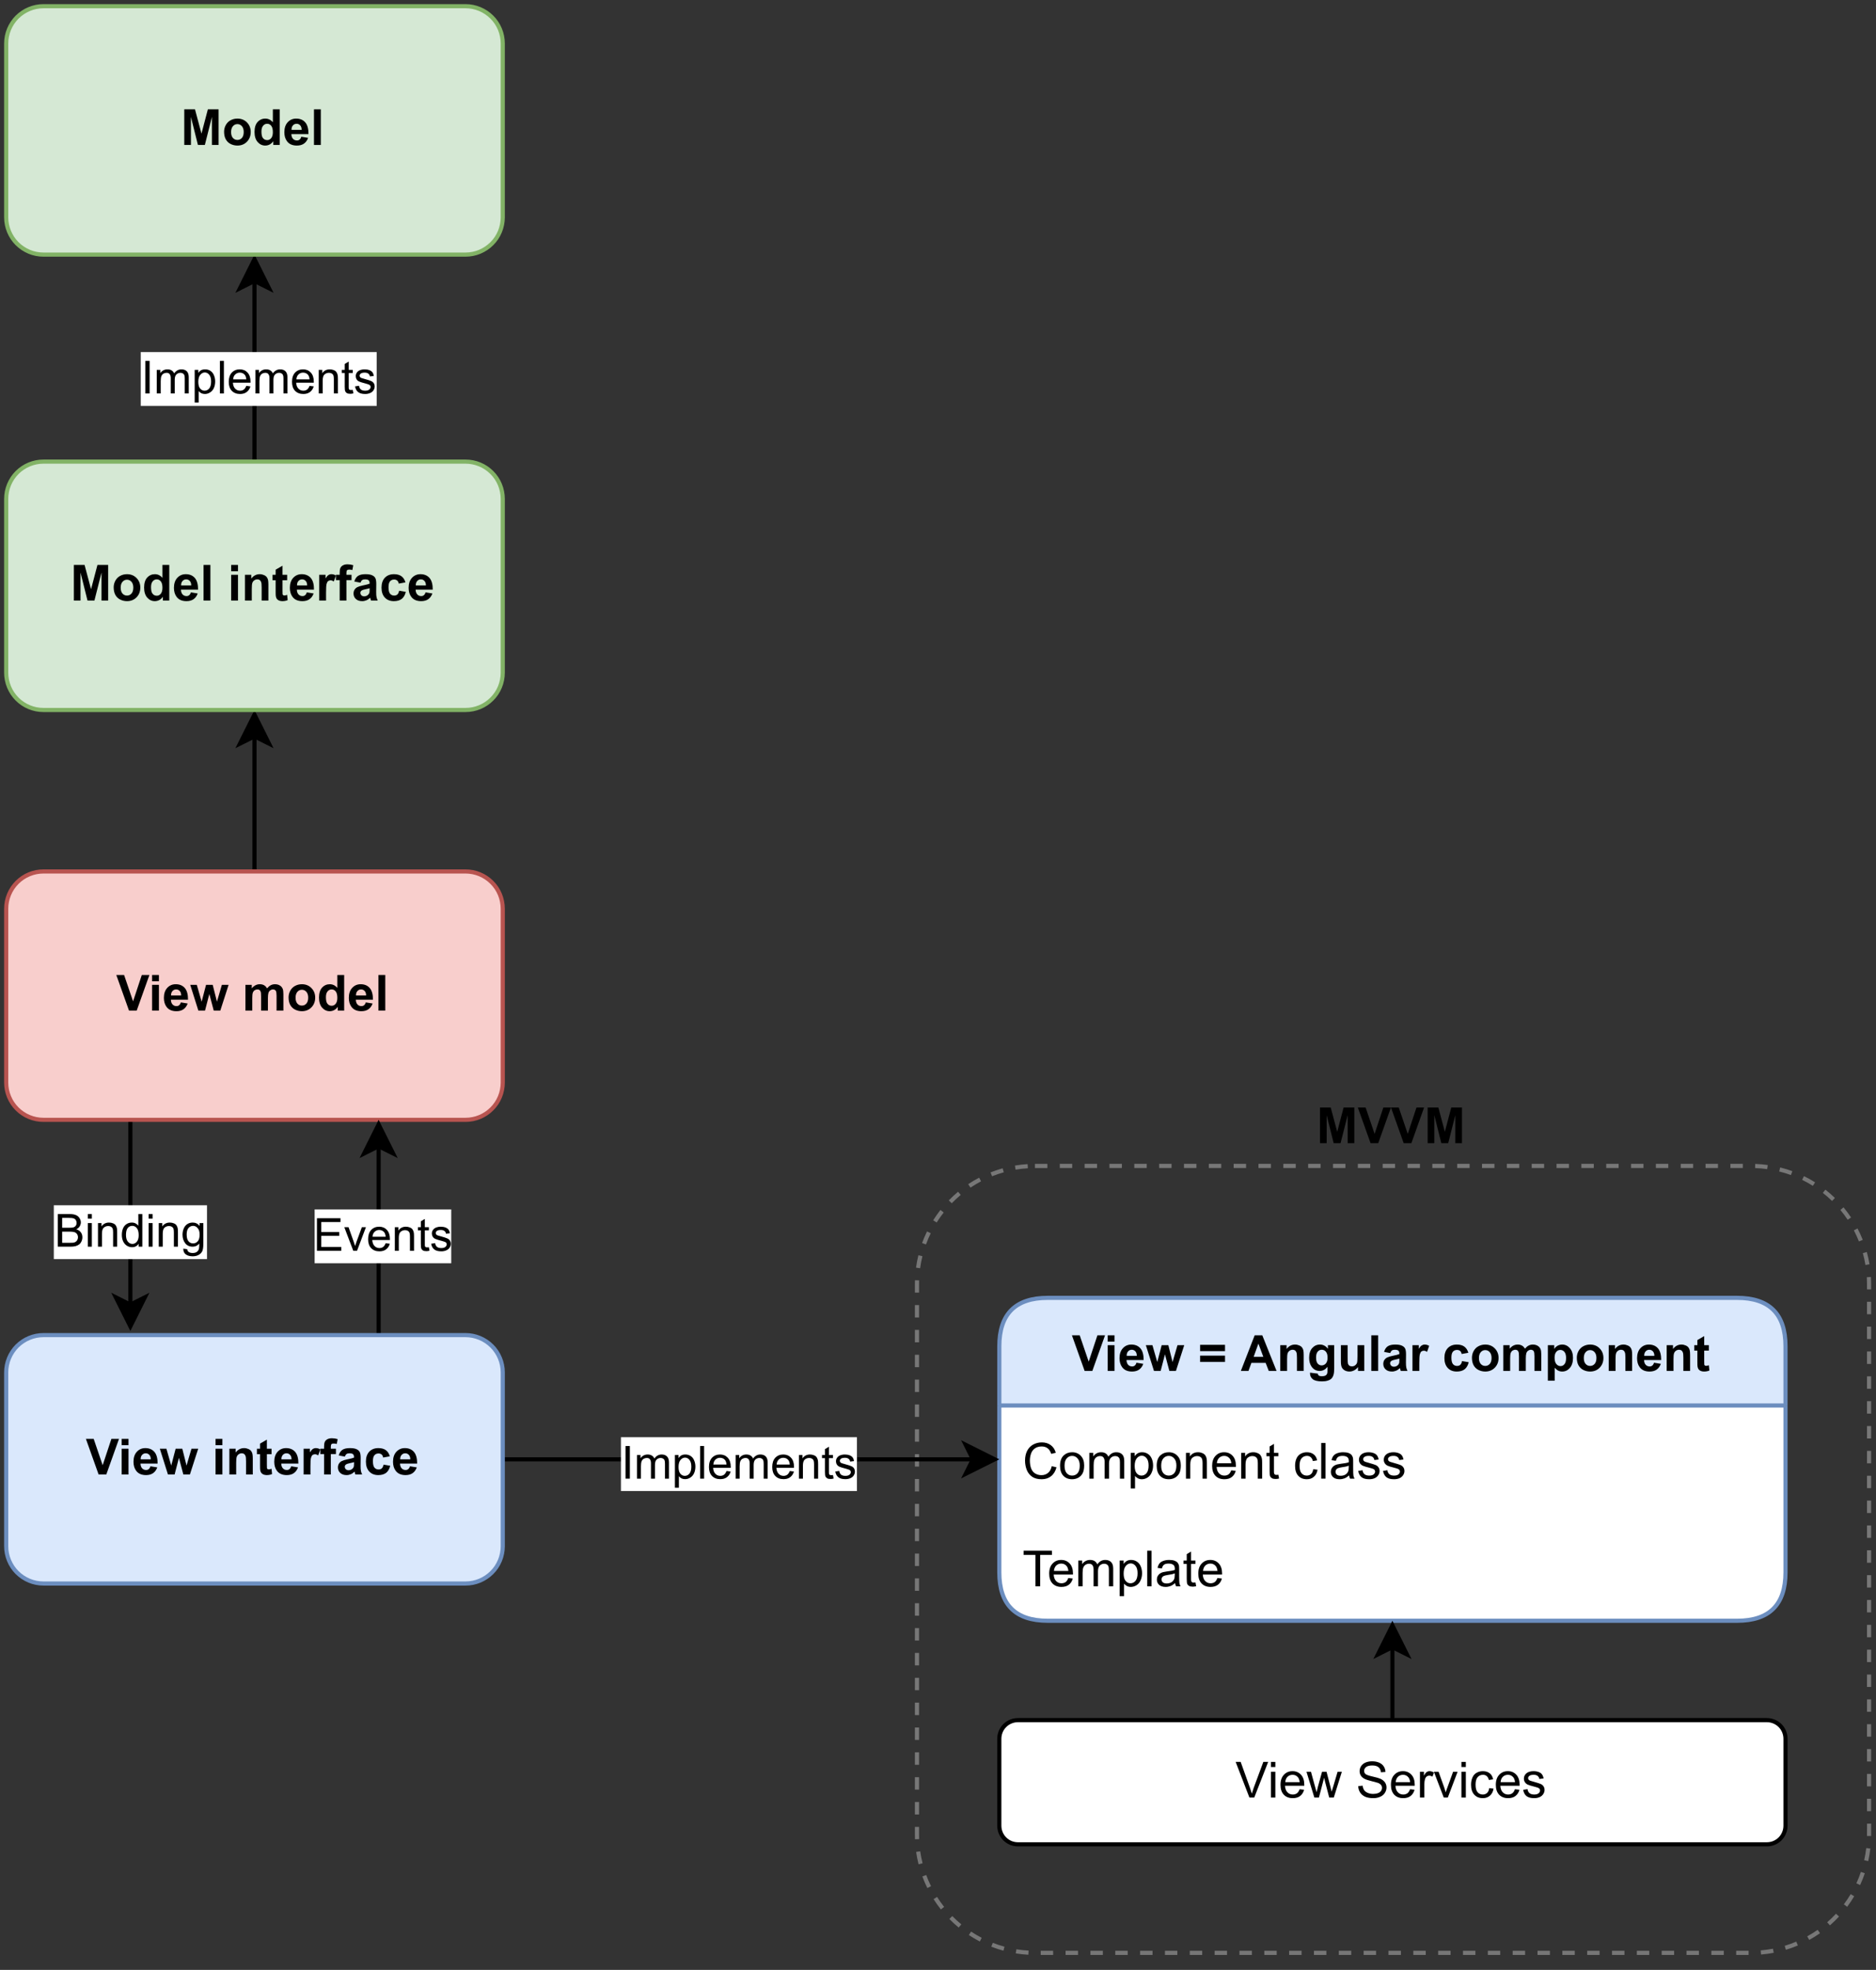 <?xml version="1.0" encoding="UTF-8" standalone="no"?>
<svg 
   width="339.12pt"
   height="355.92pt"
   viewBox="0 0 339.12 355.92"
   version="1.1"
   id="svg540"
   xmlns:xlink="http://www.w3.org/1999/xlink"
   xmlns="http://www.w3.org/2000/svg"
   xmlns:svg="http://www.w3.org/2000/svg" content="%3Cmxfile%20host%3D%22app.diagrams.net%22%20modified%3D%222022-09-10T10%3A28%3A30.696Z%22%20agent%3D%225.0%20(Windows%20NT%2010.0%3B%20Win64%3B%20x64)%20AppleWebKit%2F537.36%20(KHTML%2C%20like%20Gecko)%20Chrome%2F104.0.0.0%20Safari%2F537.36%22%20etag%3D%22JmhiaiETAHyuHYjxPzXp%22%20version%3D%2220.3.0%22%20type%3D%22google%22%3E%3Cdiagram%20id%3D%22R2lEEEUBdFMjLlhIrx00%22%20name%3D%22Page-1%22%3E7Vpdc6s2EP01fkwGkLHJY%2BzEt51JOpnrTnrbl44MAtQI5Aj56%2F76rkB8m9hOSJxJe8cz11qtBOyePXtkMkDTaPtN4GV4zz3CBpbhbQfoZmBZpunY8J%2By7DLLCGlDIKinnUrDnP4k2mho64p6JKk5Ss6ZpMu60eVxTFxZs2Eh%2BKbu5nNWv%2BoSB%2FqKRmmYu5iRltsf1JNhZnXsivcvhAZhfmXT0DMRzp21IQmxxzc1E9nKGY%2BlvsUHIiIck1jCzD0WT0QM7NtQSvWk1wNrBh9feV8GnAeM4CVNLl0egdlNwGXm44gyFebKRhO9EVwO3Q7QVHAus2%2FRdkqYylWehuyeZh2zRRyE2veIBcu%2Fd78tvz1Inyyf%2F%2FLl87Ppzi%2BGeps1Zisd4PvHx3sdILnLoy74KvaI2skcoMkmpJLMl9hVsxvAGdhCGTE9HTCsnv%2FGgO8%2BZWzKGRcwjnkMCyYeTsJiq0QK%2FkRyj4GFxuMxmBleEPbAEyopj2HChYeEqKHJmghJAQ13DQfJ1U1gRoO97td6YsGlhAzBfUHi5vr58hiAL9l2Rtcscga1RXhEpNiBi14wzgGoywpd6fGmBKmFtC2sAjR3xBp1QbF3mUz4ovN5Sm5bqX2kZAOWdGBcx8GKYZGWarTkGTwbaU82NGI4zVo9YGjihpR5d3jHV%2BpBEondp3w0CbmgP8EfsyLLWEjNJdao5jFXKzVYBEnA5yEPutkw3eNtzfEOJ1IbXM4YXiZ0UdxfhEVA44nOd7aqBuIqMgF3HiaO7%2B5D5Mh1yMJXMzoas%2FrKWfoP5vuA0bgOo6EaNGBUIKYKo7HTjSJ9te9AxzgGourhcqgBWsyg3mIsyUTFOGlht3jS18PZbsF5WuLWcFPOaeIXEiFbKdU0tIeZcvpgxJd7yCPjmAR4j8bBXepzMywt33V4lInDWp%2Bl3SWknkfiFH4SS5whVMFxyaluNfYEPhDRqXFpD2y48SmMzXIMH%2BUu5JTH8CyYpmAiAP8NUSVwHPK6SaINR40HqNWj4JD79c5ho1bSfyfRkgHQunL9fw4bObSPLOl3y6HZTmIrecQDkaeHEKOQBzzG7La0Vshbxb30ueMqoymj%2F0Ok3Okug1eS11WJVnheLi%2B7uBnui6%2BES156IqSFL%2FQY8lJmTHt%2FagQBCNN1%2FU56D7zlvCLO7kqsix755qCTLZU%2F1PJLy9bDPytTN3lDTwc7Peg9U29IgF76oOq87Jv2qNE3m%2F0wQ4Ze1X8vRONWSU1o7AGB7c14KpbriTmolCOgvKzwlNbqpLybl5hLnwH14kHlSHeA0TLkdqokQBNyzFoGLvTwtYnNt2mQIPf9hLxLCnMOacvzKDuzN%2FJ44MzVULO%2B4xJ3r5pdOPbQNvYI%2BpZGr8vlHsStjRpnJPOq3ZqsPa1p9F5HJHTVR2vqlzL7ZD%2F7yD6FOurtY%2FrU0Ghl4VcQeSQiimi%2BBKFlQOusjAvjMs%2FVawnsAxirfQLLf16kKua%2B4qa30ZZnE8cb7qMtx1qg0eh02qr%2BFvUOFFYg4GwUZo3PzlilyBtXRV6h6%2FaKPAi42FVXqXGhDdWgXJeO3kEd5mx%2FWMf3IiOvhcC7ioMmnk6VObIaKtNs%2FMJ7mj98ye6gXynaZoXb9dch7qy8XiRuZ9yT9hx%2BlPZE6NNwhlkljEv7SMqo8oVe9ckY46wHf9T%2B6f%2FLCaoORq7UpWG%2FUVLpvayPKsv8Su0jYW%2F66vBLjvMfC4fIPLOmQk6X0v1vqVvTPLe6HX6eTlV2p5PE7bm07fDYTtXx9uCDjv6dlDcnYk1d0m5Xh2quUkHGaRVULVeP%2BHjFjn4vc9pbXdsatuvqmNesR8QdhuXflGSdqfxDIHT7Lw%3D%3D%3C%2Fdiagram%3E%3C%2Fmxfile%3E">
  <rect x="0" y="0" width="339.12" height="355.92" fill="#333333" stroke="none"/>
  <defs
     id="defs168">
    <g
       id="g163">
      <g
         id="glyph-0-0" />
      <g
         id="glyph-0-1">
        <path
           d="M 0.641 0 L 0.641 -6.438 L 2.578 -6.438 L 3.75 -2.047 L 4.906 -6.438 L 6.844 -6.438 L 6.844 0 L 5.641 0 L 5.641 -5.062 L 4.359 0 L 3.109 0 L 1.844 -5.062 L 1.844 0 Z M 0.641 0 "
           id="path3" />
      </g>
      <g
         id="glyph-0-2">
        <path
           d="M 2.297 0 L 0 -6.438 L 1.406 -6.438 L 3.031 -1.672 L 4.609 -6.438 L 5.984 -6.438 L 3.688 0 Z M 2.297 0 "
           id="path6" />
      </g>
      <g
         id="glyph-0-3">
        <path
           d="M 0.641 -5.297 L 0.641 -6.438 L 1.875 -6.438 L 1.875 -5.297 Z M 0.641 0 L 0.641 -4.656 L 1.875 -4.656 L 1.875 0 Z M 0.641 0 "
           id="path9" />
      </g>
      <g
         id="glyph-0-4">
        <path
           d="M 3.344 -1.484 L 4.578 -1.281 C 4.41 -0.82 4.156 -0.473 3.812 -0.234 C 3.477 -0.004 3.055 0.109 2.547 0.109 C 1.734 0.109 1.133 -0.156 0.75 -0.688 C 0.438 -1.113 0.281 -1.648 0.281 -2.297 C 0.281 -3.066 0.484 -3.672 0.891 -4.109 C 1.297 -4.547 1.805 -4.766 2.422 -4.766 C 3.117 -4.766 3.664 -4.535 4.062 -4.078 C 4.457 -3.617 4.648 -2.914 4.641 -1.969 L 1.547 -1.969 C 1.555 -1.602 1.656 -1.316 1.844 -1.109 C 2.031 -0.91 2.27 -0.812 2.562 -0.812 C 2.75 -0.812 2.906 -0.863 3.031 -0.969 C 3.164 -1.07 3.27 -1.242 3.344 -1.484 Z M 3.406 -2.734 C 3.406 -3.086 3.316 -3.359 3.141 -3.547 C 2.961 -3.734 2.75 -3.828 2.5 -3.828 C 2.227 -3.828 2.004 -3.727 1.828 -3.531 C 1.648 -3.332 1.566 -3.066 1.578 -2.734 Z M 3.406 -2.734 "
           id="path12" />
      </g>
      <g
         id="glyph-0-5">
        <path
           d="M 1.516 0 L 0.047 -4.656 L 1.234 -4.656 L 2.109 -1.609 L 2.906 -4.656 L 4.109 -4.656 L 4.875 -1.609 L 5.766 -4.656 L 6.984 -4.656 L 5.484 0 L 4.297 0 L 3.5 -3 L 2.719 0 Z M 1.516 0 "
           id="path15" />
      </g>
      <g
         id="glyph-0-6" />
      <g
         id="glyph-0-7">
        <path
           d="M 0.375 -3.578 L 0.375 -4.719 L 4.875 -4.719 L 4.875 -3.578 Z M 0.375 -1.625 L 0.375 -2.766 L 4.875 -2.766 L 4.875 -1.625 Z M 0.375 -1.625 "
           id="path19" />
      </g>
      <g
         id="glyph-0-8">
        <path
           d="M 6.453 0 L 5.047 0 L 4.484 -1.453 L 1.906 -1.453 L 1.375 0 L 0 0 L 2.5 -6.438 L 3.875 -6.438 Z M 4.062 -2.547 L 3.172 -4.938 L 2.312 -2.547 Z M 4.062 -2.547 "
           id="path22" />
      </g>
      <g
         id="glyph-0-9">
        <path
           d="M 4.875 0 L 3.656 0 L 3.656 -2.375 C 3.656 -2.875 3.625 -3.195 3.562 -3.344 C 3.508 -3.5 3.426 -3.617 3.312 -3.703 C 3.195 -3.785 3.055 -3.828 2.891 -3.828 C 2.672 -3.828 2.477 -3.766 2.312 -3.641 C 2.145 -3.523 2.031 -3.367 1.969 -3.172 C 1.906 -2.984 1.875 -2.629 1.875 -2.109 L 1.875 0 L 0.641 0 L 0.641 -4.656 L 1.781 -4.656 L 1.781 -3.969 C 2.188 -4.5 2.695 -4.766 3.312 -4.766 C 3.582 -4.766 3.832 -4.711 4.062 -4.609 C 4.289 -4.516 4.461 -4.391 4.578 -4.234 C 4.691 -4.086 4.77 -3.914 4.812 -3.719 C 4.852 -3.531 4.875 -3.254 4.875 -2.891 Z M 4.875 0 "
           id="path25" />
      </g>
      <g
         id="glyph-0-10">
        <path
           d="M 0.531 0.312 L 1.938 0.484 C 1.957 0.641 2.008 0.75 2.094 0.812 C 2.219 0.906 2.406 0.953 2.656 0.953 C 2.977 0.953 3.219 0.898 3.375 0.797 C 3.488 0.734 3.57 0.629 3.625 0.484 C 3.664 0.391 3.688 0.203 3.688 -0.078 L 3.688 -0.75 C 3.312 -0.25 2.844 0 2.281 0 C 1.656 0 1.16 -0.266 0.797 -0.797 C 0.516 -1.211 0.375 -1.734 0.375 -2.359 C 0.375 -3.141 0.562 -3.734 0.938 -4.141 C 1.312 -4.555 1.773 -4.766 2.328 -4.766 C 2.91 -4.766 3.391 -4.508 3.766 -4 L 3.766 -4.656 L 4.906 -4.656 L 4.906 -0.484 C 4.906 0.066 4.859 0.477 4.766 0.75 C 4.68 1.02 4.555 1.234 4.391 1.391 C 4.234 1.547 4.016 1.664 3.734 1.75 C 3.461 1.844 3.117 1.891 2.703 1.891 C 1.91 1.891 1.348 1.754 1.016 1.484 C 0.691 1.211 0.531 0.867 0.531 0.453 C 0.531 0.41 0.531 0.363 0.531 0.312 Z M 1.625 -2.422 C 1.625 -1.93 1.719 -1.57 1.906 -1.344 C 2.102 -1.113 2.344 -1 2.625 -1 C 2.926 -1 3.18 -1.113 3.391 -1.344 C 3.598 -1.582 3.703 -1.93 3.703 -2.391 C 3.703 -2.879 3.602 -3.238 3.406 -3.469 C 3.207 -3.707 2.957 -3.828 2.656 -3.828 C 2.352 -3.828 2.102 -3.707 1.906 -3.469 C 1.719 -3.238 1.625 -2.891 1.625 -2.422 Z M 1.625 -2.422 "
           id="path28" />
      </g>
      <g
         id="glyph-0-11">
        <path
           d="M 3.719 0 L 3.719 -0.703 C 3.539 -0.453 3.312 -0.254 3.031 -0.109 C 2.758 0.035 2.473 0.109 2.172 0.109 C 1.859 0.109 1.578 0.039 1.328 -0.094 C 1.078 -0.238 0.895 -0.43 0.781 -0.672 C 0.676 -0.922 0.625 -1.266 0.625 -1.703 L 0.625 -4.656 L 1.844 -4.656 L 1.844 -2.516 C 1.844 -1.859 1.863 -1.457 1.906 -1.312 C 1.957 -1.164 2.039 -1.047 2.156 -0.953 C 2.281 -0.867 2.438 -0.828 2.625 -0.828 C 2.832 -0.828 3.02 -0.883 3.188 -1 C 3.352 -1.125 3.469 -1.27 3.531 -1.438 C 3.594 -1.602 3.625 -2.02 3.625 -2.688 L 3.625 -4.656 L 4.859 -4.656 L 4.859 0 Z M 3.719 0 "
           id="path31" />
      </g>
      <g
         id="glyph-0-12">
        <path
           d="M 0.641 0 L 0.641 -6.438 L 1.875 -6.438 L 1.875 0 Z M 0.641 0 "
           id="path34" />
      </g>
      <g
         id="glyph-0-13">
        <path
           d="M 1.562 -3.234 L 0.453 -3.438 C 0.578 -3.883 0.789 -4.219 1.094 -4.438 C 1.406 -4.656 1.863 -4.766 2.469 -4.766 C 3.02 -4.766 3.426 -4.695 3.688 -4.562 C 3.957 -4.438 4.145 -4.27 4.25 -4.062 C 4.363 -3.863 4.422 -3.5 4.422 -2.969 L 4.406 -1.531 C 4.406 -1.125 4.426 -0.82 4.469 -0.625 C 4.508 -0.426 4.582 -0.219 4.688 0 L 3.469 0 C 3.438 -0.082 3.398 -0.203 3.359 -0.359 C 3.336 -0.43 3.32 -0.484 3.312 -0.516 C 3.102 -0.305 2.879 -0.148 2.641 -0.047 C 2.398 0.055 2.145 0.109 1.875 0.109 C 1.395 0.109 1.016 -0.02 0.734 -0.281 C 0.453 -0.539 0.312 -0.867 0.312 -1.266 C 0.312 -1.535 0.375 -1.77 0.5 -1.969 C 0.633 -2.176 0.812 -2.332 1.031 -2.438 C 1.258 -2.551 1.586 -2.648 2.016 -2.734 C 2.586 -2.848 2.988 -2.953 3.219 -3.047 L 3.219 -3.156 C 3.219 -3.395 3.156 -3.566 3.031 -3.672 C 2.914 -3.773 2.695 -3.828 2.375 -3.828 C 2.156 -3.828 1.984 -3.781 1.859 -3.688 C 1.742 -3.602 1.645 -3.453 1.562 -3.234 Z M 3.219 -2.234 C 3.062 -2.18 2.812 -2.117 2.469 -2.047 C 2.125 -1.973 1.898 -1.898 1.797 -1.828 C 1.629 -1.711 1.547 -1.57 1.547 -1.406 C 1.547 -1.227 1.609 -1.078 1.734 -0.953 C 1.867 -0.828 2.035 -0.766 2.234 -0.766 C 2.461 -0.766 2.676 -0.836 2.875 -0.984 C 3.02 -1.098 3.117 -1.234 3.172 -1.391 C 3.203 -1.492 3.219 -1.691 3.219 -1.984 Z M 3.219 -2.234 "
           id="path37" />
      </g>
      <g
         id="glyph-0-14">
        <path
           d="M 1.828 0 L 0.594 0 L 0.594 -4.656 L 1.734 -4.656 L 1.734 -4 C 1.93 -4.312 2.109 -4.516 2.266 -4.609 C 2.422 -4.711 2.598 -4.766 2.797 -4.766 C 3.078 -4.766 3.348 -4.688 3.609 -4.531 L 3.234 -3.453 C 3.023 -3.586 2.832 -3.656 2.656 -3.656 C 2.477 -3.656 2.328 -3.609 2.203 -3.516 C 2.086 -3.422 1.992 -3.25 1.922 -3 C 1.859 -2.75 1.828 -2.227 1.828 -1.438 Z M 1.828 0 "
           id="path40" />
      </g>
      <g
         id="glyph-0-15">
        <path
           d="M 4.703 -3.281 L 3.484 -3.062 C 3.453 -3.301 3.363 -3.484 3.219 -3.609 C 3.07 -3.734 2.883 -3.797 2.656 -3.797 C 2.344 -3.797 2.094 -3.688 1.906 -3.469 C 1.727 -3.258 1.641 -2.906 1.641 -2.406 C 1.641 -1.852 1.734 -1.461 1.922 -1.234 C 2.109 -1.016 2.359 -0.906 2.672 -0.906 C 2.898 -0.906 3.086 -0.969 3.234 -1.094 C 3.391 -1.227 3.5 -1.457 3.562 -1.781 L 4.766 -1.578 C 4.641 -1.023 4.398 -0.602 4.047 -0.312 C 3.691 -0.031 3.211 0.109 2.609 0.109 C 1.93 0.109 1.391 -0.102 0.984 -0.531 C 0.578 -0.969 0.375 -1.566 0.375 -2.328 C 0.375 -3.098 0.578 -3.695 0.984 -4.125 C 1.391 -4.551 1.938 -4.766 2.625 -4.766 C 3.195 -4.766 3.648 -4.641 3.984 -4.391 C 4.316 -4.148 4.555 -3.781 4.703 -3.281 Z M 4.703 -3.281 "
           id="path43" />
      </g>
      <g
         id="glyph-0-16">
        <path
           d="M 0.359 -2.391 C 0.359 -2.805 0.457 -3.203 0.656 -3.578 C 0.863 -3.961 1.148 -4.254 1.516 -4.453 C 1.891 -4.66 2.305 -4.766 2.766 -4.766 C 3.461 -4.766 4.035 -4.535 4.484 -4.078 C 4.941 -3.617 5.172 -3.039 5.172 -2.344 C 5.172 -1.633 4.941 -1.047 4.484 -0.578 C 4.023 -0.117 3.453 0.109 2.766 0.109 C 2.336 0.109 1.93 0.016 1.547 -0.172 C 1.16 -0.367 0.863 -0.656 0.656 -1.031 C 0.457 -1.406 0.359 -1.859 0.359 -2.391 Z M 1.625 -2.328 C 1.625 -1.867 1.734 -1.516 1.953 -1.266 C 2.172 -1.023 2.441 -0.906 2.766 -0.906 C 3.086 -0.906 3.359 -1.023 3.578 -1.266 C 3.797 -1.516 3.906 -1.875 3.906 -2.344 C 3.906 -2.789 3.797 -3.141 3.578 -3.391 C 3.359 -3.641 3.086 -3.766 2.766 -3.766 C 2.441 -3.766 2.172 -3.641 1.953 -3.391 C 1.734 -3.141 1.625 -2.785 1.625 -2.328 Z M 1.625 -2.328 "
           id="path46" />
      </g>
      <g
         id="glyph-0-17">
        <path
           d="M 0.547 -4.656 L 1.688 -4.656 L 1.688 -4.016 C 2.094 -4.516 2.578 -4.766 3.141 -4.766 C 3.441 -4.766 3.703 -4.703 3.922 -4.578 C 4.141 -4.453 4.316 -4.266 4.453 -4.016 C 4.66 -4.266 4.879 -4.453 5.109 -4.578 C 5.348 -4.703 5.602 -4.766 5.875 -4.766 C 6.219 -4.766 6.508 -4.691 6.75 -4.547 C 6.988 -4.41 7.164 -4.207 7.281 -3.938 C 7.363 -3.738 7.406 -3.422 7.406 -2.984 L 7.406 0 L 6.172 0 L 6.172 -2.656 C 6.172 -3.125 6.129 -3.426 6.047 -3.562 C 5.93 -3.738 5.754 -3.828 5.516 -3.828 C 5.348 -3.828 5.188 -3.77 5.031 -3.656 C 4.875 -3.551 4.766 -3.395 4.703 -3.188 C 4.641 -2.988 4.609 -2.672 4.609 -2.234 L 4.609 0 L 3.375 0 L 3.375 -2.547 C 3.375 -3.004 3.348 -3.297 3.297 -3.422 C 3.254 -3.555 3.188 -3.656 3.094 -3.719 C 3.008 -3.789 2.883 -3.828 2.719 -3.828 C 2.531 -3.828 2.359 -3.773 2.203 -3.672 C 2.055 -3.566 1.945 -3.414 1.875 -3.219 C 1.812 -3.031 1.781 -2.711 1.781 -2.266 L 1.781 0 L 0.547 0 Z M 0.547 -4.656 "
           id="path49" />
      </g>
      <g
         id="glyph-0-18">
        <path
           d="M 0.609 -4.656 L 1.766 -4.656 L 1.766 -3.969 C 1.91 -4.207 2.109 -4.398 2.359 -4.547 C 2.617 -4.691 2.906 -4.766 3.219 -4.766 C 3.75 -4.766 4.203 -4.551 4.578 -4.125 C 4.961 -3.695 5.156 -3.109 5.156 -2.359 C 5.156 -1.578 4.961 -0.969 4.578 -0.531 C 4.203 -0.102 3.742 0.109 3.203 0.109 C 2.941 0.109 2.707 0.055 2.5 -0.047 C 2.289 -0.148 2.07 -0.328 1.844 -0.578 L 1.844 1.766 L 0.609 1.766 Z M 1.828 -2.406 C 1.828 -1.883 1.93 -1.5 2.141 -1.25 C 2.348 -1 2.602 -0.875 2.906 -0.875 C 3.188 -0.875 3.422 -0.988 3.609 -1.219 C 3.805 -1.445 3.906 -1.82 3.906 -2.344 C 3.906 -2.832 3.805 -3.195 3.609 -3.438 C 3.41 -3.676 3.164 -3.797 2.875 -3.797 C 2.57 -3.797 2.32 -3.676 2.125 -3.438 C 1.926 -3.207 1.828 -2.863 1.828 -2.406 Z M 1.828 -2.406 "
           id="path52" />
      </g>
      <g
         id="glyph-0-19">
        <path
           d="M 2.781 -4.656 L 2.781 -3.672 L 1.938 -3.672 L 1.938 -1.797 C 1.938 -1.422 1.941 -1.203 1.953 -1.141 C 1.973 -1.078 2.008 -1.023 2.062 -0.984 C 2.125 -0.941 2.195 -0.922 2.281 -0.922 C 2.395 -0.922 2.562 -0.957 2.781 -1.031 L 2.875 -0.078 C 2.594 0.047 2.27 0.109 1.906 0.109 C 1.688 0.109 1.488 0.07 1.312 0 C 1.133 -0.082 1.004 -0.18 0.922 -0.297 C 0.836 -0.41 0.773 -0.57 0.734 -0.781 C 0.711 -0.914 0.703 -1.203 0.703 -1.641 L 0.703 -3.672 L 0.141 -3.672 L 0.141 -4.656 L 0.703 -4.656 L 0.703 -5.578 L 1.938 -6.297 L 1.938 -4.656 Z M 2.781 -4.656 "
           id="path55" />
      </g>
      <g
         id="glyph-0-20">
        <path
           d="M 4.922 0 L 3.766 0 L 3.766 -0.688 C 3.578 -0.414 3.352 -0.211 3.094 -0.078 C 2.844 0.047 2.582 0.109 2.312 0.109 C 1.781 0.109 1.32 -0.102 0.938 -0.531 C 0.562 -0.969 0.375 -1.57 0.375 -2.344 C 0.375 -3.133 0.555 -3.734 0.922 -4.141 C 1.297 -4.555 1.766 -4.766 2.328 -4.766 C 2.848 -4.766 3.301 -4.547 3.688 -4.109 L 3.688 -6.438 L 4.922 -6.438 Z M 1.625 -2.438 C 1.625 -1.938 1.691 -1.57 1.828 -1.344 C 2.023 -1.031 2.305 -0.875 2.672 -0.875 C 2.953 -0.875 3.191 -0.992 3.391 -1.234 C 3.586 -1.473 3.688 -1.832 3.688 -2.312 C 3.688 -2.844 3.586 -3.227 3.391 -3.469 C 3.203 -3.707 2.957 -3.828 2.656 -3.828 C 2.363 -3.828 2.117 -3.707 1.922 -3.469 C 1.723 -3.238 1.625 -2.895 1.625 -2.438 Z M 1.625 -2.438 "
           id="path58" />
      </g>
      <g
         id="glyph-0-21">
        <path
           d="M 0.109 -4.656 L 0.797 -4.656 L 0.797 -5.016 C 0.797 -5.398 0.836 -5.688 0.922 -5.875 C 1.004 -6.07 1.156 -6.234 1.375 -6.359 C 1.594 -6.484 1.875 -6.547 2.219 -6.547 C 2.57 -6.547 2.914 -6.492 3.25 -6.391 L 3.094 -5.516 C 2.895 -5.566 2.703 -5.594 2.516 -5.594 C 2.336 -5.594 2.207 -5.551 2.125 -5.469 C 2.051 -5.383 2.016 -5.223 2.016 -4.984 L 2.016 -4.656 L 2.938 -4.656 L 2.938 -3.688 L 2.016 -3.688 L 2.016 0 L 0.797 0 L 0.797 -3.688 L 0.109 -3.688 Z M 0.109 -4.656 "
           id="path61" />
      </g>
      <g
         id="glyph-1-0" />
      <g
         id="glyph-1-1">
        <path
           d="M 5.281 -2.25 L 6.141 -2.047 C 5.953 -1.336 5.625 -0.801 5.156 -0.438 C 4.695 -0.07 4.133 0.109 3.469 0.109 C 2.781 0.109 2.219 -0.031 1.781 -0.312 C 1.344 -0.594 1.008 -1 0.781 -1.531 C 0.562 -2.07 0.453 -2.648 0.453 -3.266 C 0.453 -3.93 0.578 -4.516 0.828 -5.016 C 1.086 -5.516 1.453 -5.895 1.922 -6.156 C 2.391 -6.414 2.91 -6.547 3.484 -6.547 C 4.129 -6.547 4.672 -6.379 5.109 -6.047 C 5.547 -5.723 5.848 -5.266 6.016 -4.672 L 5.188 -4.469 C 5.039 -4.938 4.82 -5.273 4.531 -5.484 C 4.25 -5.703 3.895 -5.812 3.469 -5.812 C 2.969 -5.812 2.551 -5.691 2.219 -5.453 C 1.895 -5.223 1.664 -4.906 1.531 -4.5 C 1.395 -4.102 1.328 -3.691 1.328 -3.266 C 1.328 -2.723 1.406 -2.242 1.562 -1.828 C 1.719 -1.422 1.961 -1.117 2.297 -0.922 C 2.641 -0.723 3.008 -0.625 3.406 -0.625 C 3.875 -0.625 4.273 -0.758 4.609 -1.031 C 4.941 -1.301 5.164 -1.707 5.281 -2.25 Z M 5.281 -2.25 "
           id="path65" />
      </g>
      <g
         id="glyph-1-2">
        <path
           d="M 0.297 -2.328 C 0.297 -3.191 0.535 -3.832 1.016 -4.25 C 1.422 -4.594 1.91 -4.766 2.484 -4.766 C 3.117 -4.766 3.641 -4.551 4.047 -4.125 C 4.453 -3.707 4.656 -3.129 4.656 -2.391 C 4.656 -1.797 4.566 -1.328 4.391 -0.984 C 4.211 -0.641 3.953 -0.367 3.609 -0.172 C 3.266 0.016 2.891 0.109 2.484 0.109 C 1.828 0.109 1.297 -0.098 0.891 -0.516 C 0.492 -0.941 0.297 -1.547 0.297 -2.328 Z M 1.109 -2.328 C 1.109 -1.734 1.238 -1.285 1.5 -0.984 C 1.758 -0.691 2.086 -0.547 2.484 -0.547 C 2.879 -0.547 3.207 -0.691 3.469 -0.984 C 3.727 -1.285 3.859 -1.742 3.859 -2.359 C 3.859 -2.93 3.723 -3.363 3.453 -3.656 C 3.191 -3.957 2.867 -4.109 2.484 -4.109 C 2.086 -4.109 1.758 -3.957 1.5 -3.656 C 1.238 -3.363 1.109 -2.922 1.109 -2.328 Z M 1.109 -2.328 "
           id="path68" />
      </g>
      <g
         id="glyph-1-3">
        <path
           d="M 0.594 0 L 0.594 -4.656 L 1.297 -4.656 L 1.297 -4 C 1.441 -4.227 1.633 -4.41 1.875 -4.547 C 2.125 -4.691 2.406 -4.766 2.719 -4.766 C 3.062 -4.766 3.344 -4.691 3.562 -4.547 C 3.781 -4.398 3.938 -4.203 4.031 -3.953 C 4.395 -4.492 4.875 -4.766 5.469 -4.766 C 5.926 -4.766 6.281 -4.633 6.531 -4.375 C 6.781 -4.125 6.906 -3.734 6.906 -3.203 L 6.906 0 L 6.125 0 L 6.125 -2.938 C 6.125 -3.25 6.098 -3.473 6.047 -3.609 C 5.992 -3.754 5.898 -3.867 5.766 -3.953 C 5.629 -4.035 5.473 -4.078 5.297 -4.078 C 4.961 -4.078 4.688 -3.969 4.469 -3.75 C 4.258 -3.531 4.156 -3.18 4.156 -2.703 L 4.156 0 L 3.359 0 L 3.359 -3.031 C 3.359 -3.375 3.289 -3.633 3.156 -3.812 C 3.031 -3.988 2.82 -4.078 2.531 -4.078 C 2.312 -4.078 2.109 -4.02 1.922 -3.906 C 1.734 -3.789 1.594 -3.617 1.5 -3.391 C 1.414 -3.16 1.375 -2.836 1.375 -2.422 L 1.375 0 Z M 0.594 0 "
           id="path71" />
      </g>
      <g
         id="glyph-1-4">
        <path
           d="M 0.594 1.781 L 0.594 -4.656 L 1.312 -4.656 L 1.312 -4.047 C 1.477 -4.285 1.664 -4.461 1.875 -4.578 C 2.094 -4.703 2.352 -4.766 2.656 -4.766 C 3.062 -4.766 3.414 -4.66 3.719 -4.453 C 4.02 -4.254 4.25 -3.969 4.406 -3.594 C 4.562 -3.219 4.641 -2.805 4.641 -2.359 C 4.641 -1.891 4.551 -1.461 4.375 -1.078 C 4.207 -0.691 3.957 -0.395 3.625 -0.188 C 3.301 0.008 2.961 0.109 2.609 0.109 C 2.348 0.109 2.109 0.051 1.891 -0.062 C 1.68 -0.176 1.508 -0.316 1.375 -0.484 L 1.375 1.781 Z M 1.312 -2.297 C 1.312 -1.703 1.43 -1.258 1.672 -0.969 C 1.91 -0.688 2.203 -0.547 2.547 -0.547 C 2.898 -0.547 3.203 -0.691 3.453 -0.984 C 3.703 -1.285 3.828 -1.75 3.828 -2.375 C 3.828 -2.969 3.703 -3.41 3.453 -3.703 C 3.211 -3.992 2.926 -4.141 2.594 -4.141 C 2.25 -4.141 1.945 -3.984 1.688 -3.672 C 1.438 -3.359 1.312 -2.898 1.312 -2.297 Z M 1.312 -2.297 "
           id="path74" />
      </g>
      <g
         id="glyph-1-5">
        <path
           d="M 0.594 0 L 0.594 -4.656 L 1.297 -4.656 L 1.297 -4 C 1.641 -4.508 2.133 -4.766 2.781 -4.766 C 3.062 -4.766 3.316 -4.711 3.547 -4.609 C 3.785 -4.516 3.961 -4.383 4.078 -4.219 C 4.203 -4.051 4.285 -3.852 4.328 -3.625 C 4.359 -3.477 4.375 -3.223 4.375 -2.859 L 4.375 0 L 3.594 0 L 3.594 -2.828 C 3.594 -3.148 3.562 -3.391 3.5 -3.547 C 3.438 -3.711 3.328 -3.844 3.172 -3.938 C 3.016 -4.031 2.832 -4.078 2.625 -4.078 C 2.281 -4.078 1.984 -3.969 1.734 -3.75 C 1.492 -3.539 1.375 -3.141 1.375 -2.547 L 1.375 0 Z M 0.594 0 "
           id="path77" />
      </g>
      <g
         id="glyph-1-6">
        <path
           d="M 3.781 -1.5 L 4.594 -1.406 C 4.469 -0.926 4.227 -0.551 3.875 -0.281 C 3.531 -0.02 3.086 0.109 2.547 0.109 C 1.867 0.109 1.328 -0.098 0.922 -0.516 C 0.523 -0.941 0.328 -1.535 0.328 -2.297 C 0.328 -3.078 0.531 -3.68 0.938 -4.109 C 1.344 -4.547 1.863 -4.766 2.5 -4.766 C 3.125 -4.766 3.633 -4.551 4.031 -4.125 C 4.426 -3.695 4.625 -3.102 4.625 -2.344 C 4.625 -2.289 4.625 -2.219 4.625 -2.125 L 1.141 -2.125 C 1.172 -1.613 1.316 -1.223 1.578 -0.953 C 1.836 -0.68 2.16 -0.547 2.547 -0.547 C 2.836 -0.547 3.086 -0.617 3.297 -0.766 C 3.504 -0.922 3.664 -1.164 3.781 -1.5 Z M 1.188 -2.781 L 3.797 -2.781 C 3.754 -3.164 3.648 -3.457 3.484 -3.656 C 3.234 -3.957 2.91 -4.109 2.516 -4.109 C 2.148 -4.109 1.844 -3.988 1.594 -3.75 C 1.352 -3.508 1.219 -3.188 1.188 -2.781 Z M 1.188 -2.781 "
           id="path80" />
      </g>
      <g
         id="glyph-1-7">
        <path
           d="M 2.312 -0.703 L 2.438 -0.016 C 2.207 0.035 2.004 0.062 1.828 0.062 C 1.547 0.062 1.328 0.02 1.172 -0.062 C 1.016 -0.156 0.898 -0.273 0.828 -0.422 C 0.766 -0.578 0.734 -0.891 0.734 -1.359 L 0.734 -4.047 L 0.156 -4.047 L 0.156 -4.656 L 0.734 -4.656 L 0.734 -5.812 L 1.516 -6.281 L 1.516 -4.656 L 2.312 -4.656 L 2.312 -4.047 L 1.516 -4.047 L 1.516 -1.328 C 1.516 -1.098 1.531 -0.953 1.562 -0.891 C 1.594 -0.828 1.641 -0.773 1.703 -0.734 C 1.766 -0.691 1.852 -0.672 1.969 -0.672 C 2.051 -0.672 2.164 -0.68 2.312 -0.703 Z M 2.312 -0.703 "
           id="path83" />
      </g>
      <g
         id="glyph-1-8" />
      <g
         id="glyph-1-9">
        <path
           d="M 3.625 -1.703 L 4.406 -1.609 C 4.32 -1.066 4.102 -0.645 3.75 -0.344 C 3.406 -0.039 2.977 0.109 2.469 0.109 C 1.832 0.109 1.316 -0.098 0.922 -0.516 C 0.535 -0.93 0.344 -1.531 0.344 -2.312 C 0.344 -2.812 0.426 -3.25 0.594 -3.625 C 0.758 -4.008 1.016 -4.297 1.359 -4.484 C 1.703 -4.672 2.07 -4.766 2.469 -4.766 C 2.977 -4.766 3.395 -4.633 3.719 -4.375 C 4.039 -4.125 4.242 -3.766 4.328 -3.297 L 3.562 -3.172 C 3.488 -3.484 3.359 -3.719 3.172 -3.875 C 2.992 -4.031 2.77 -4.109 2.5 -4.109 C 2.102 -4.109 1.781 -3.969 1.531 -3.688 C 1.281 -3.406 1.156 -2.953 1.156 -2.328 C 1.156 -1.703 1.273 -1.25 1.516 -0.969 C 1.754 -0.688 2.07 -0.547 2.469 -0.547 C 2.77 -0.547 3.023 -0.641 3.234 -0.828 C 3.441 -1.016 3.57 -1.305 3.625 -1.703 Z M 3.625 -1.703 "
           id="path87" />
      </g>
      <g
         id="glyph-1-10">
        <path
           d="M 0.578 0 L 0.578 -6.438 L 1.359 -6.438 L 1.359 0 Z M 0.578 0 "
           id="path90" />
      </g>
      <g
         id="glyph-1-11">
        <path
           d="M 3.625 -0.578 C 3.332 -0.328 3.051 -0.148 2.781 -0.047 C 2.508 0.055 2.223 0.109 1.922 0.109 C 1.41 0.109 1.016 -0.016 0.734 -0.266 C 0.461 -0.516 0.328 -0.836 0.328 -1.234 C 0.328 -1.461 0.379 -1.672 0.484 -1.859 C 0.586 -2.047 0.723 -2.195 0.891 -2.312 C 1.055 -2.426 1.242 -2.508 1.453 -2.562 C 1.609 -2.602 1.844 -2.645 2.156 -2.688 C 2.789 -2.758 3.258 -2.848 3.562 -2.953 C 3.57 -3.066 3.578 -3.133 3.578 -3.156 C 3.578 -3.477 3.5 -3.707 3.344 -3.844 C 3.145 -4.02 2.848 -4.109 2.453 -4.109 C 2.078 -4.109 1.801 -4.039 1.625 -3.906 C 1.445 -3.781 1.316 -3.551 1.234 -3.219 L 0.453 -3.328 C 0.523 -3.66 0.641 -3.926 0.797 -4.125 C 0.961 -4.332 1.195 -4.488 1.5 -4.594 C 1.812 -4.707 2.164 -4.766 2.562 -4.766 C 2.957 -4.766 3.281 -4.719 3.531 -4.625 C 3.781 -4.531 3.961 -4.41 4.078 -4.266 C 4.191 -4.129 4.273 -3.953 4.328 -3.734 C 4.348 -3.598 4.359 -3.352 4.359 -3 L 4.359 -1.953 C 4.359 -1.211 4.375 -0.742 4.406 -0.547 C 4.445 -0.359 4.516 -0.176 4.609 0 L 3.797 0 C 3.711 -0.164 3.656 -0.359 3.625 -0.578 Z M 3.562 -2.344 C 3.281 -2.219 2.852 -2.117 2.281 -2.047 C 1.957 -1.992 1.727 -1.938 1.594 -1.875 C 1.457 -1.82 1.352 -1.738 1.281 -1.625 C 1.207 -1.508 1.172 -1.383 1.172 -1.25 C 1.172 -1.039 1.25 -0.863 1.406 -0.719 C 1.562 -0.582 1.797 -0.516 2.109 -0.516 C 2.41 -0.516 2.676 -0.578 2.906 -0.703 C 3.145 -0.836 3.32 -1.023 3.438 -1.266 C 3.52 -1.441 3.562 -1.703 3.562 -2.047 Z M 3.562 -2.344 "
           id="path93" />
      </g>
      <g
         id="glyph-1-12">
        <path
           d="M 0.281 -1.391 L 1.062 -1.516 C 1.102 -1.203 1.223 -0.961 1.422 -0.797 C 1.617 -0.629 1.898 -0.547 2.266 -0.547 C 2.629 -0.547 2.895 -0.617 3.062 -0.766 C 3.238 -0.91 3.328 -1.082 3.328 -1.281 C 3.328 -1.457 3.25 -1.598 3.094 -1.703 C 2.988 -1.773 2.723 -1.863 2.297 -1.969 C 1.711 -2.113 1.305 -2.238 1.078 -2.344 C 0.859 -2.457 0.691 -2.609 0.578 -2.797 C 0.461 -2.984 0.406 -3.191 0.406 -3.422 C 0.406 -3.629 0.453 -3.82 0.547 -4 C 0.641 -4.176 0.77 -4.32 0.938 -4.438 C 1.062 -4.531 1.227 -4.609 1.438 -4.672 C 1.656 -4.734 1.883 -4.766 2.125 -4.766 C 2.488 -4.766 2.805 -4.711 3.078 -4.609 C 3.359 -4.504 3.562 -4.359 3.688 -4.172 C 3.82 -3.992 3.914 -3.754 3.969 -3.453 L 3.203 -3.359 C 3.16 -3.598 3.055 -3.781 2.891 -3.906 C 2.723 -4.039 2.488 -4.109 2.188 -4.109 C 1.82 -4.109 1.562 -4.047 1.406 -3.922 C 1.25 -3.805 1.172 -3.672 1.172 -3.516 C 1.172 -3.41 1.203 -3.316 1.266 -3.234 C 1.328 -3.148 1.43 -3.082 1.578 -3.031 C 1.648 -3 1.879 -2.93 2.266 -2.828 C 2.828 -2.672 3.219 -2.547 3.438 -2.453 C 3.656 -2.359 3.828 -2.219 3.953 -2.031 C 4.078 -1.852 4.141 -1.633 4.141 -1.375 C 4.141 -1.102 4.062 -0.852 3.906 -0.625 C 3.758 -0.395 3.539 -0.211 3.25 -0.078 C 2.957 0.047 2.629 0.109 2.266 0.109 C 1.66 0.109 1.195 -0.016 0.875 -0.266 C 0.562 -0.523 0.363 -0.898 0.281 -1.391 Z M 0.281 -1.391 "
           id="path96" />
      </g>
      <g
         id="glyph-1-13">
        <path
           d="M 2.328 0 L 2.328 -5.672 L 0.203 -5.672 L 0.203 -6.438 L 5.312 -6.438 L 5.312 -5.672 L 3.188 -5.672 L 3.188 0 Z M 2.328 0 "
           id="path99" />
      </g>
      <g
         id="glyph-1-14">
        <path
           d="M 2.531 0 L 0.047 -6.438 L 0.953 -6.438 L 2.625 -1.766 C 2.758 -1.391 2.875 -1.035 2.969 -0.703 C 3.07 -1.055 3.188 -1.41 3.312 -1.766 L 5.047 -6.438 L 5.922 -6.438 L 3.406 0 Z M 2.531 0 "
           id="path102" />
      </g>
      <g
         id="glyph-1-15">
        <path
           d="M 0.594 -5.516 L 0.594 -6.438 L 1.391 -6.438 L 1.391 -5.516 Z M 0.594 0 L 0.594 -4.656 L 1.391 -4.656 L 1.391 0 Z M 0.594 0 "
           id="path105" />
      </g>
      <g
         id="glyph-1-16">
        <path
           d="M 1.453 0 L 0.031 -4.656 L 0.844 -4.656 L 1.578 -1.969 L 1.859 -0.969 C 1.867 -1.02 1.945 -1.344 2.094 -1.938 L 2.844 -4.656 L 3.656 -4.656 L 4.359 -1.953 L 4.578 -1.062 L 4.859 -1.969 L 5.656 -4.656 L 6.422 -4.656 L 4.969 0 L 4.141 0 L 3.406 -2.797 L 3.219 -3.578 L 2.281 0 Z M 1.453 0 "
           id="path108" />
      </g>
      <g
         id="glyph-1-17">
        <path
           d="M 0.406 -2.062 L 1.203 -2.141 C 1.242 -1.816 1.332 -1.551 1.469 -1.344 C 1.613 -1.133 1.832 -0.969 2.125 -0.844 C 2.414 -0.719 2.742 -0.656 3.109 -0.656 C 3.43 -0.656 3.719 -0.703 3.969 -0.797 C 4.219 -0.891 4.398 -1.02 4.516 -1.188 C 4.641 -1.363 4.703 -1.551 4.703 -1.75 C 4.703 -1.945 4.645 -2.117 4.531 -2.266 C 4.414 -2.422 4.223 -2.551 3.953 -2.656 C 3.773 -2.719 3.391 -2.82 2.797 -2.969 C 2.211 -3.113 1.801 -3.25 1.562 -3.375 C 1.25 -3.531 1.02 -3.727 0.875 -3.969 C 0.727 -4.207 0.656 -4.473 0.656 -4.766 C 0.656 -5.086 0.742 -5.391 0.922 -5.672 C 1.109 -5.961 1.379 -6.18 1.734 -6.328 C 2.086 -6.473 2.477 -6.547 2.906 -6.547 C 3.383 -6.547 3.805 -6.469 4.172 -6.312 C 4.535 -6.156 4.816 -5.926 5.016 -5.625 C 5.211 -5.332 5.316 -5 5.328 -4.625 L 4.516 -4.562 C 4.473 -4.969 4.32 -5.273 4.062 -5.484 C 3.812 -5.691 3.441 -5.797 2.953 -5.797 C 2.43 -5.797 2.051 -5.695 1.812 -5.5 C 1.582 -5.312 1.469 -5.086 1.469 -4.828 C 1.469 -4.598 1.551 -4.406 1.719 -4.25 C 1.883 -4.102 2.312 -3.953 3 -3.797 C 3.695 -3.641 4.172 -3.504 4.422 -3.391 C 4.797 -3.211 5.07 -2.988 5.25 -2.719 C 5.426 -2.457 5.516 -2.156 5.516 -1.812 C 5.516 -1.469 5.414 -1.145 5.219 -0.844 C 5.031 -0.539 4.75 -0.305 4.375 -0.141 C 4.008 0.023 3.598 0.109 3.141 0.109 C 2.555 0.109 2.066 0.023 1.672 -0.141 C 1.285 -0.316 0.977 -0.57 0.75 -0.906 C 0.531 -1.25 0.414 -1.633 0.406 -2.062 Z M 0.406 -2.062 "
           id="path111" />
      </g>
      <g
         id="glyph-1-18">
        <path
           d="M 0.578 0 L 0.578 -4.656 L 1.297 -4.656 L 1.297 -3.953 C 1.473 -4.285 1.641 -4.504 1.797 -4.609 C 1.953 -4.711 2.117 -4.766 2.297 -4.766 C 2.566 -4.766 2.836 -4.68 3.109 -4.516 L 2.844 -3.781 C 2.645 -3.895 2.453 -3.953 2.266 -3.953 C 2.086 -3.953 1.93 -3.898 1.797 -3.797 C 1.66 -3.691 1.562 -3.547 1.5 -3.359 C 1.414 -3.078 1.375 -2.77 1.375 -2.438 L 1.375 0 Z M 0.578 0 "
           id="path114" />
      </g>
      <g
         id="glyph-1-19">
        <path
           d="M 1.891 0 L 0.109 -4.656 L 0.953 -4.656 L 1.953 -1.875 C 2.055 -1.57 2.156 -1.258 2.25 -0.938 C 2.312 -1.176 2.41 -1.469 2.547 -1.812 L 3.578 -4.656 L 4.391 -4.656 L 2.625 0 Z M 1.891 0 "
           id="path117" />
      </g>
      <g
         id="glyph-2-0" />
      <g
         id="glyph-2-1">
        <path
           d="M 0.609 0 L 0.609 -5.891 L 2.812 -5.891 C 3.258 -5.891 3.617 -5.828 3.891 -5.703 C 4.172 -5.586 4.383 -5.406 4.531 -5.156 C 4.688 -4.914 4.766 -4.66 4.766 -4.391 C 4.766 -4.141 4.695 -3.898 4.562 -3.672 C 4.426 -3.453 4.219 -3.273 3.938 -3.141 C 4.301 -3.035 4.578 -2.852 4.766 -2.594 C 4.953 -2.344 5.047 -2.047 5.047 -1.703 C 5.047 -1.43 4.988 -1.176 4.875 -0.938 C 4.758 -0.695 4.613 -0.516 4.438 -0.391 C 4.27 -0.266 4.055 -0.164 3.797 -0.094 C 3.535 -0.031 3.219 0 2.844 0 Z M 1.391 -3.422 L 2.656 -3.422 C 3 -3.422 3.25 -3.441 3.406 -3.484 C 3.602 -3.547 3.75 -3.645 3.844 -3.781 C 3.945 -3.914 4 -4.086 4 -4.297 C 4 -4.492 3.953 -4.664 3.859 -4.812 C 3.766 -4.957 3.629 -5.055 3.453 -5.109 C 3.285 -5.172 2.988 -5.203 2.562 -5.203 L 1.391 -5.203 Z M 1.391 -0.703 L 2.844 -0.703 C 3.102 -0.703 3.281 -0.707 3.375 -0.719 C 3.562 -0.75 3.711 -0.801 3.828 -0.875 C 3.953 -0.957 4.051 -1.066 4.125 -1.203 C 4.207 -1.348 4.25 -1.516 4.25 -1.703 C 4.25 -1.922 4.191 -2.113 4.078 -2.281 C 3.961 -2.445 3.805 -2.562 3.609 -2.625 C 3.41 -2.688 3.125 -2.719 2.75 -2.719 L 1.391 -2.719 Z M 1.391 -0.703 "
           id="path121" />
      </g>
      <g
         id="glyph-2-2">
        <path
           d="M 0.547 -5.062 L 0.547 -5.891 L 1.266 -5.891 L 1.266 -5.062 Z M 0.547 0 L 0.547 -4.266 L 1.266 -4.266 L 1.266 0 Z M 0.547 0 "
           id="path124" />
      </g>
      <g
         id="glyph-2-3">
        <path
           d="M 0.547 0 L 0.547 -4.266 L 1.188 -4.266 L 1.188 -3.656 C 1.508 -4.125 1.961 -4.359 2.547 -4.359 C 2.805 -4.359 3.047 -4.312 3.266 -4.219 C 3.484 -4.133 3.645 -4.016 3.75 -3.859 C 3.852 -3.711 3.926 -3.535 3.969 -3.328 C 4 -3.191 4.016 -2.957 4.016 -2.625 L 4.016 0 L 3.281 0 L 3.281 -2.594 C 3.281 -2.895 3.254 -3.117 3.203 -3.266 C 3.148 -3.41 3.051 -3.523 2.906 -3.609 C 2.758 -3.691 2.594 -3.734 2.406 -3.734 C 2.094 -3.734 1.82 -3.633 1.594 -3.438 C 1.375 -3.25 1.266 -2.879 1.266 -2.328 L 1.266 0 Z M 0.547 0 "
           id="path127" />
      </g>
      <g
         id="glyph-2-4">
        <path
           d="M 3.312 0 L 3.312 -0.531 C 3.039 -0.113 2.645 0.094 2.125 0.094 C 1.781 0.094 1.461 0 1.172 -0.188 C 0.891 -0.375 0.672 -0.633 0.516 -0.969 C 0.359 -1.301 0.281 -1.688 0.281 -2.125 C 0.281 -2.551 0.348 -2.938 0.484 -3.281 C 0.629 -3.633 0.844 -3.898 1.125 -4.078 C 1.414 -4.266 1.738 -4.359 2.094 -4.359 C 2.344 -4.359 2.566 -4.305 2.766 -4.203 C 2.973 -4.098 3.141 -3.957 3.266 -3.781 L 3.266 -5.891 L 3.984 -5.891 L 3.984 0 Z M 1.031 -2.125 C 1.031 -1.582 1.145 -1.176 1.375 -0.906 C 1.602 -0.633 1.875 -0.5 2.188 -0.5 C 2.5 -0.5 2.766 -0.629 2.984 -0.891 C 3.211 -1.148 3.328 -1.547 3.328 -2.078 C 3.328 -2.66 3.211 -3.086 2.984 -3.359 C 2.766 -3.629 2.488 -3.766 2.156 -3.766 C 1.832 -3.766 1.562 -3.633 1.344 -3.375 C 1.133 -3.113 1.031 -2.695 1.031 -2.125 Z M 1.031 -2.125 "
           id="path130" />
      </g>
      <g
         id="glyph-2-5">
        <path
           d="M 0.406 0.359 L 1.109 0.453 C 1.141 0.672 1.223 0.832 1.359 0.938 C 1.535 1.07 1.781 1.141 2.094 1.141 C 2.426 1.141 2.68 1.07 2.859 0.938 C 3.047 0.801 3.172 0.613 3.234 0.375 C 3.273 0.227 3.297 -0.082 3.297 -0.562 C 2.973 -0.188 2.578 0 2.109 0 C 1.523 0 1.07 -0.207 0.75 -0.625 C 0.426 -1.051 0.266 -1.562 0.266 -2.156 C 0.266 -2.562 0.336 -2.938 0.484 -3.281 C 0.629 -3.625 0.844 -3.891 1.125 -4.078 C 1.406 -4.266 1.734 -4.359 2.109 -4.359 C 2.617 -4.359 3.035 -4.156 3.359 -3.75 L 3.359 -4.266 L 4.031 -4.266 L 4.031 -0.578 C 4.031 0.086 3.961 0.555 3.828 0.828 C 3.691 1.109 3.473 1.328 3.172 1.484 C 2.879 1.648 2.52 1.734 2.094 1.734 C 1.582 1.734 1.172 1.617 0.859 1.391 C 0.547 1.16 0.395 0.816 0.406 0.359 Z M 1.016 -2.219 C 1.016 -1.656 1.125 -1.242 1.344 -0.984 C 1.562 -0.723 1.836 -0.594 2.172 -0.594 C 2.504 -0.594 2.785 -0.719 3.016 -0.969 C 3.242 -1.227 3.359 -1.633 3.359 -2.188 C 3.359 -2.707 3.238 -3.098 3 -3.359 C 2.77 -3.629 2.492 -3.766 2.172 -3.766 C 1.848 -3.766 1.57 -3.633 1.344 -3.375 C 1.125 -3.113 1.016 -2.727 1.016 -2.219 Z M 1.016 -2.219 "
           id="path133" />
      </g>
      <g
         id="glyph-2-6">
        <path
           d="M 0.766 0 L 0.766 -5.891 L 1.547 -5.891 L 1.547 0 Z M 0.766 0 "
           id="path136" />
      </g>
      <g
         id="glyph-2-7">
        <path
           d="M 0.547 0 L 0.547 -4.266 L 1.188 -4.266 L 1.188 -3.672 C 1.32 -3.879 1.5 -4.047 1.719 -4.172 C 1.945 -4.297 2.203 -4.359 2.484 -4.359 C 2.797 -4.359 3.051 -4.289 3.25 -4.156 C 3.457 -4.031 3.602 -3.852 3.688 -3.625 C 4.031 -4.113 4.473 -4.359 5.016 -4.359 C 5.43 -4.359 5.754 -4.238 5.984 -4 C 6.211 -3.77 6.328 -3.414 6.328 -2.938 L 6.328 0 L 5.609 0 L 5.609 -2.688 C 5.609 -2.977 5.582 -3.188 5.531 -3.312 C 5.488 -3.438 5.406 -3.535 5.281 -3.609 C 5.156 -3.691 5.008 -3.734 4.844 -3.734 C 4.551 -3.734 4.301 -3.633 4.094 -3.438 C 3.895 -3.238 3.797 -2.922 3.797 -2.484 L 3.797 0 L 3.078 0 L 3.078 -2.781 C 3.078 -3.094 3.016 -3.328 2.891 -3.484 C 2.773 -3.648 2.586 -3.734 2.328 -3.734 C 2.117 -3.734 1.926 -3.68 1.75 -3.578 C 1.582 -3.473 1.457 -3.316 1.375 -3.109 C 1.301 -2.898 1.266 -2.602 1.266 -2.219 L 1.266 0 Z M 0.547 0 "
           id="path139" />
      </g>
      <g
         id="glyph-2-8">
        <path
           d="M 0.547 1.641 L 0.547 -4.266 L 1.203 -4.266 L 1.203 -3.719 C 1.359 -3.938 1.531 -4.098 1.719 -4.203 C 1.914 -4.305 2.156 -4.359 2.438 -4.359 C 2.801 -4.359 3.125 -4.266 3.406 -4.078 C 3.688 -3.891 3.895 -3.625 4.031 -3.281 C 4.176 -2.945 4.25 -2.578 4.25 -2.172 C 4.25 -1.734 4.172 -1.336 4.016 -0.984 C 3.859 -0.641 3.629 -0.375 3.328 -0.188 C 3.035 0 2.723 0.094 2.391 0.094 C 2.148 0.094 1.93 0.047 1.734 -0.047 C 1.547 -0.148 1.391 -0.281 1.266 -0.438 L 1.266 1.641 Z M 1.203 -2.109 C 1.203 -1.555 1.312 -1.148 1.531 -0.891 C 1.75 -0.629 2.02 -0.5 2.344 -0.5 C 2.664 -0.5 2.941 -0.633 3.172 -0.906 C 3.398 -1.176 3.516 -1.598 3.516 -2.172 C 3.516 -2.711 3.398 -3.117 3.172 -3.391 C 2.953 -3.66 2.688 -3.797 2.375 -3.797 C 2.062 -3.797 1.785 -3.648 1.547 -3.359 C 1.316 -3.078 1.203 -2.66 1.203 -2.109 Z M 1.203 -2.109 "
           id="path142" />
      </g>
      <g
         id="glyph-2-9">
        <path
           d="M 0.531 0 L 0.531 -5.891 L 1.25 -5.891 L 1.25 0 Z M 0.531 0 "
           id="path145" />
      </g>
      <g
         id="glyph-2-10">
        <path
           d="M 3.469 -1.375 L 4.219 -1.281 C 4.094 -0.844 3.867 -0.504 3.547 -0.266 C 3.234 -0.023 2.832 0.094 2.344 0.094 C 1.719 0.094 1.219 -0.098 0.844 -0.484 C 0.477 -0.867 0.297 -1.406 0.297 -2.094 C 0.297 -2.812 0.477 -3.367 0.844 -3.766 C 1.219 -4.16 1.703 -4.359 2.297 -4.359 C 2.867 -4.359 3.332 -4.164 3.688 -3.781 C 4.051 -3.395 4.234 -2.848 4.234 -2.141 C 4.234 -2.098 4.234 -2.035 4.234 -1.953 L 1.047 -1.953 C 1.078 -1.484 1.211 -1.125 1.453 -0.875 C 1.691 -0.625 1.988 -0.5 2.344 -0.5 C 2.602 -0.5 2.828 -0.566 3.016 -0.703 C 3.203 -0.848 3.352 -1.07 3.469 -1.375 Z M 1.094 -2.547 L 3.469 -2.547 C 3.438 -2.898 3.348 -3.172 3.203 -3.359 C 2.973 -3.629 2.672 -3.766 2.297 -3.766 C 1.973 -3.766 1.695 -3.656 1.469 -3.438 C 1.238 -3.219 1.113 -2.922 1.094 -2.547 Z M 1.094 -2.547 "
           id="path148" />
      </g>
      <g
         id="glyph-2-11">
        <path
           d="M 2.125 -0.641 L 2.234 -0.016 C 2.023 0.035 1.844 0.062 1.688 0.062 C 1.414 0.062 1.207 0.02 1.062 -0.062 C 0.926 -0.145 0.828 -0.254 0.766 -0.391 C 0.703 -0.523 0.672 -0.812 0.672 -1.25 L 0.672 -3.703 L 0.141 -3.703 L 0.141 -4.266 L 0.672 -4.266 L 0.672 -5.328 L 1.391 -5.766 L 1.391 -4.266 L 2.125 -4.266 L 2.125 -3.703 L 1.391 -3.703 L 1.391 -1.203 C 1.391 -1.004 1.398 -0.875 1.422 -0.812 C 1.453 -0.75 1.492 -0.703 1.547 -0.672 C 1.609 -0.641 1.695 -0.625 1.812 -0.625 C 1.883 -0.625 1.988 -0.629 2.125 -0.641 Z M 2.125 -0.641 "
           id="path151" />
      </g>
      <g
         id="glyph-2-12">
        <path
           d="M 0.25 -1.281 L 0.969 -1.391 C 1.008 -1.098 1.117 -0.875 1.297 -0.719 C 1.484 -0.57 1.742 -0.5 2.078 -0.5 C 2.41 -0.5 2.656 -0.566 2.812 -0.703 C 2.977 -0.836 3.062 -0.992 3.062 -1.172 C 3.062 -1.336 2.988 -1.469 2.844 -1.562 C 2.738 -1.625 2.492 -1.707 2.109 -1.812 C 1.578 -1.945 1.207 -2.062 1 -2.156 C 0.789 -2.25 0.633 -2.383 0.531 -2.562 C 0.426 -2.738 0.375 -2.93 0.375 -3.141 C 0.375 -3.328 0.414 -3.5 0.5 -3.656 C 0.594 -3.82 0.711 -3.957 0.859 -4.062 C 0.973 -4.145 1.125 -4.211 1.312 -4.266 C 1.508 -4.328 1.723 -4.359 1.953 -4.359 C 2.285 -4.359 2.578 -4.312 2.828 -4.219 C 3.078 -4.125 3.266 -3.992 3.391 -3.828 C 3.516 -3.66 3.598 -3.441 3.641 -3.172 L 2.938 -3.078 C 2.906 -3.297 2.812 -3.461 2.656 -3.578 C 2.5 -3.703 2.281 -3.766 2 -3.766 C 1.664 -3.766 1.426 -3.707 1.281 -3.594 C 1.145 -3.488 1.078 -3.363 1.078 -3.219 C 1.078 -3.125 1.102 -3.039 1.156 -2.969 C 1.219 -2.883 1.312 -2.82 1.438 -2.781 C 1.508 -2.75 1.723 -2.688 2.078 -2.594 C 2.586 -2.457 2.941 -2.344 3.141 -2.25 C 3.348 -2.164 3.508 -2.039 3.625 -1.875 C 3.738 -1.707 3.797 -1.5 3.797 -1.25 C 3.797 -1.008 3.723 -0.781 3.578 -0.562 C 3.441 -0.352 3.238 -0.191 2.969 -0.078 C 2.707 0.035 2.41 0.094 2.078 0.094 C 1.523 0.094 1.102 -0.02 0.812 -0.25 C 0.52 -0.477 0.332 -0.82 0.25 -1.281 Z M 0.25 -1.281 "
           id="path154" />
      </g>
      <g
         id="glyph-2-13">
        <path
           d="M 0.656 0 L 0.656 -5.891 L 4.906 -5.891 L 4.906 -5.203 L 1.438 -5.203 L 1.438 -3.391 L 4.688 -3.391 L 4.688 -2.703 L 1.438 -2.703 L 1.438 -0.703 L 5.047 -0.703 L 5.047 0 Z M 0.656 0 "
           id="path157" />
      </g>
      <g
         id="glyph-2-14">
        <path
           d="M 1.734 0 L 0.109 -4.266 L 0.875 -4.266 L 1.781 -1.719 C 1.883 -1.438 1.977 -1.148 2.062 -0.859 C 2.125 -1.078 2.211 -1.348 2.328 -1.672 L 3.281 -4.266 L 4.016 -4.266 L 2.406 0 Z M 1.734 0 "
           id="path160" />
      </g>
    </g>
    <clipPath
       id="clip-0">
      <path
         clip-rule="nonzero"
         d="M 165 210 L 339 210 L 339 353.969 L 165 353.969 Z M 165 210 "
         id="path165" />
    </clipPath>
  </defs>
  <g
     clip-path="url(#clip-0)"
     id="g172">
    <path
       fill-rule="nonzero"
       fill="#777777"
       fill-opacity="1"
       d="m 191.574,210.285 h 2.246 v 0.746 h -2.246 z m 4.492,0 h 2.246 v 0.746 h -2.246 z m 4.488,0 h 2.246 v 0.746 h -2.246 z m 4.492,0 h 2.246 v 0.746 h -2.246 z m 4.488,0 h 2.246 v 0.746 h -2.246 z m 4.492,0 h 2.246 v 0.746 h -2.246 z m 4.488,0 h 2.246 v 0.746 h -2.246 z m 4.492,0 H 225.25 v 0.746 h -2.242 z m 4.488,0 h 2.246 v 0.746 h -2.246 z m 4.492,0 h 2.242 v 0.746 h -2.242 z m 4.488,0 h 2.246 v 0.746 h -2.246 z m 4.492,0 h 2.242 v 0.746 h -2.242 z m 4.488,0 h 2.246 v 0.746 h -2.246 z m 4.488,0 h 2.246 v 0.746 h -2.246 z m 4.492,0 h 2.246 v 0.746 h -2.246 z m 4.488,0 h 2.246 v 0.746 h -2.246 z m 4.492,0 h 2.246 v 0.746 h -2.246 z m 4.488,0 h 2.246 v 0.746 h -2.246 z m 4.492,0 h 2.242 v 0.746 h -2.242 z m 4.488,0 h 2.246 v 0.746 h -2.246 z m 4.492,0 h 2.242 v 0.746 h -2.242 z m 4.488,0 h 2.246 v 0.746 h -2.246 z m 4.492,0 h 2.242 v 0.746 h -2.242 z m 4.488,0 h 2.246 v 0.746 h -2.246 z m 4.488,0 h 2.246 v 0.746 h -2.246 z m 4.492,0 h 2.246 v 0.746 h -2.246 z m 4.488,0 h 2.246 v 0.746 h -2.246 z m 4.492,0 h 2.246 v 0.746 h -2.246 z m 4.484,0.012 c 0.762,0.027 1.52,0.094 2.273,0.199 l -0.105,0.742 C 318.734,211.133 318,211.07 317.266,211.047 Z m 4.52,0.637 c 0.742,0.184 1.477,0.41 2.195,0.672 l -0.258,0.703 c -0.695,-0.254 -1.402,-0.473 -2.121,-0.648 z m 4.297,1.57 c 0.688,0.336 1.355,0.711 2.008,1.121 l -0.402,0.633 c -0.625,-0.395 -1.273,-0.758 -1.938,-1.082 z m 3.875,2.438 c 0.598,0.473 1.172,0.977 1.723,1.512 l -0.523,0.535 c -0.527,-0.516 -1.082,-1 -1.664,-1.457 z m 3.277,3.199 c 0.484,0.586 0.938,1.199 1.359,1.832 L 334,220.387 c -0.406,-0.613 -0.848,-1.203 -1.316,-1.77 z m 2.531,3.816 c 0.352,0.672 0.668,1.359 0.945,2.066 l -0.699,0.273 c -0.266,-0.68 -0.57,-1.348 -0.91,-1.996 z m 1.676,4.258 c 0.203,0.73 0.367,1.473 0.488,2.219 l -0.738,0.121 c -0.117,-0.719 -0.273,-1.434 -0.469,-2.141 z m 0.746,4.508 c 0.023,0.422 0.035,0.844 0.035,1.266 v 0.977 h -0.746 v -0.977 c 0,-0.41 -0.012,-0.816 -0.035,-1.223 z m 0.035,4.484 v 2.246 h -0.746 v -2.246 z m 0,4.492 v 2.242 h -0.746 v -2.242 z m 0,4.488 v 2.246 h -0.746 v -2.246 z m 0,4.492 v 2.242 h -0.746 v -2.242 z m 0,4.488 v 2.246 h -0.746 v -2.246 z m 0,4.492 v 2.242 h -0.746 v -2.242 z m 0,4.488 v 2.246 h -0.746 v -2.246 z m 0,4.488 v 2.246 h -0.746 v -2.246 z m 0,4.492 v 2.246 h -0.746 v -2.246 z m 0,4.488 v 2.246 h -0.746 v -2.246 z m 0,4.492 v 2.246 h -0.746 v -2.246 z m 0,4.488 v 2.246 h -0.746 v -2.246 z m 0,4.492 v 2.242 h -0.746 v -2.242 z m 0,4.488 v 2.246 h -0.746 v -2.246 z m 0,4.492 v 2.242 h -0.746 v -2.242 z m 0,4.488 v 2.246 h -0.746 v -2.246 z m 0,4.492 v 2.242 h -0.746 v -2.242 z m 0,4.488 v 2.246 h -0.746 v -2.246 z m 0,4.488 v 2.246 h -0.746 v -2.246 z m 0,4.492 v 2.246 h -0.746 v -2.246 z m 0,4.488 v 2.246 h -0.746 v -2.246 z m 0,4.492 v 2.016 c 0,0.074 0,0.152 0,0.227 l -0.746,-0.008 c 0,-0.074 0,-0.145 0,-0.219 V 329.5 Z m -0.141,4.5 c -0.09,0.762 -0.215,1.52 -0.383,2.27 l -0.73,-0.164 c 0.16,-0.723 0.285,-1.453 0.371,-2.191 z m -1,4.469 c -0.246,0.723 -0.527,1.434 -0.848,2.129 l -0.68,-0.312 c 0.309,-0.672 0.582,-1.355 0.816,-2.059 z m -1.918,4.156 c -0.391,0.656 -0.816,1.293 -1.273,1.906 l -0.598,-0.449 c 0.441,-0.594 0.852,-1.207 1.23,-1.84 z m -2.742,3.664 c -0.52,0.559 -1.07,1.09 -1.648,1.594 l -0.492,-0.562 c 0.559,-0.488 1.09,-1 1.594,-1.543 z M 329,349.293 c -0.629,0.441 -1.277,0.844 -1.949,1.215 l -0.363,-0.652 c 0.648,-0.359 1.277,-0.75 1.883,-1.176 z m -4,2.215 c -0.711,0.297 -1.43,0.559 -2.168,0.781 l -0.219,-0.715 c 0.715,-0.215 1.41,-0.469 2.094,-0.758 z m -4.367,1.324 c -0.762,0.145 -1.523,0.25 -2.293,0.312 l -0.062,-0.746 c 0.742,-0.062 1.48,-0.16 2.215,-0.301 z m -4.539,0.387 h -2.246 v -0.75 h 2.246 z m -4.488,0 h -2.246 v -0.75 h 2.246 z m -4.492,0 h -2.246 v -0.75 h 2.246 z m -4.488,0 h -2.246 v -0.75 h 2.246 z m -4.492,0 h -2.246 v -0.75 h 2.246 z m -4.488,0 h -2.246 v -0.75 h 2.246 z m -4.492,0 h -2.242 v -0.75 h 2.242 z m -4.488,0 h -2.246 v -0.75 h 2.246 z m -4.492,0 h -2.242 v -0.75 h 2.242 z m -4.488,0 h -2.246 v -0.75 h 2.246 z m -4.492,0 h -2.242 v -0.75 h 2.242 z m -4.488,0 h -2.246 v -0.75 h 2.246 z m -4.488,0 h -2.246 v -0.75 h 2.246 z m -4.492,0 h -2.246 v -0.75 h 2.246 z m -4.488,0 h -2.246 v -0.75 h 2.246 z m -4.492,0 h -2.246 v -0.75 h 2.246 z m -4.488,0 h -2.246 v -0.75 h 2.246 z m -4.492,0 h -2.246 v -0.75 h 2.246 z m -4.488,0 h -2.246 v -0.75 h 2.246 z m -4.492,0 h -2.242 v -0.75 h 2.242 z m -4.488,0 h -2.246 v -0.75 h 2.246 z m -4.492,0 h -2.242 v -0.75 h 2.242 z m -4.488,0 h -2.246 v -0.75 h 2.246 z m -4.492,0 h -2.242 v -0.75 h 2.242 z m -4.488,0 h -2.246 v -0.75 h 2.246 z m -4.488,0 h -2.246 v -0.75 h 2.246 z m -4.492,0 h -2.246 v -0.75 h 2.246 z m -4.488,0 h -2.246 v -0.75 h 2.246 z m -4.492,0 H 188.125 v -0.75 h 2.246 z m -4.484,-0.035 c -0.766,-0.039 -1.527,-0.125 -2.285,-0.246 l 0.117,-0.738 c 0.734,0.117 1.469,0.199 2.211,0.238 z m -4.508,-0.73 c -0.746,-0.203 -1.477,-0.445 -2.195,-0.727 l 0.273,-0.695 c 0.691,0.273 1.398,0.504 2.117,0.699 z m -4.266,-1.66 c -0.684,-0.355 -1.344,-0.742 -1.988,-1.168 L 175.539,349 c 0.621,0.41 1.258,0.785 1.918,1.125 z m -3.824,-2.523 c -0.59,-0.488 -1.152,-1.004 -1.691,-1.551 l 0.535,-0.523 c 0.52,0.527 1.062,1.027 1.633,1.496 z M 170.082,345 c -0.473,-0.598 -0.914,-1.219 -1.324,-1.863 l 0.633,-0.398 c 0.395,0.621 0.82,1.223 1.277,1.797 z m -2.449,-3.867 c -0.34,-0.684 -0.641,-1.379 -0.902,-2.094 l 0.699,-0.262 c 0.258,0.691 0.547,1.367 0.871,2.023 z m -1.586,-4.293 c -0.188,-0.738 -0.336,-1.484 -0.441,-2.238 l 0.738,-0.109 c 0.105,0.73 0.25,1.453 0.43,2.164 z m -0.648,-4.516 c -0.008,-0.27 -0.016,-0.539 -0.016,-0.809 v -1.43 h 0.75 v 1.43 c 0,0.262 0.004,0.52 0.016,0.777 z m -0.016,-4.484 v -2.246 h 0.75 v 2.246 z m 0,-4.492 v -2.242 h 0.75 v 2.242 z m 0,-4.488 v -2.246 h 0.75 v 2.246 z m 0,-4.492 V 312.125 h 0.75 v 2.242 z m 0,-4.488 v -2.246 h 0.75 v 2.246 z m 0,-4.488 v -2.246 h 0.75 v 2.246 z m 0,-4.492 v -2.246 h 0.75 v 2.246 z m 0,-4.488 v -2.246 h 0.75 v 2.246 z m 0,-4.492 v -2.246 h 0.75 v 2.246 z m 0,-4.488 v -2.246 h 0.75 v 2.246 z m 0,-4.492 v -2.242 h 0.75 v 2.242 z m 0,-4.488 v -2.246 h 0.75 v 2.246 z m 0,-4.492 v -2.242 h 0.75 v 2.242 z m 0,-4.488 v -2.246 h 0.75 v 2.246 z m 0,-4.492 v -2.242 h 0.75 v 2.242 z m 0,-4.488 v -2.246 h 0.75 v 2.246 z m 0,-4.488 v -2.246 h 0.75 V 256 Z m 0,-4.492 v -2.246 h 0.75 v 2.246 z m 0,-4.488 v -2.246 h 0.75 v 2.246 z m 0,-4.492 v -2.246 h 0.75 v 2.246 z m 0,-4.488 v -2.246 h 0.75 v 2.246 z m 0,-4.492 v -1.559 c 0,-0.227 0.004,-0.453 0.012,-0.68 l 0.75,0.023 c -0.008,0.219 -0.012,0.438 -0.012,0.656 v 1.559 z m 0.203,-4.512 c 0.105,-0.758 0.246,-1.504 0.43,-2.246 l 0.727,0.18 c -0.176,0.715 -0.316,1.438 -0.414,2.168 z m 1.098,-4.445 c 0.258,-0.715 0.555,-1.418 0.891,-2.102 l 0.672,0.328 c -0.32,0.66 -0.609,1.336 -0.859,2.027 z m 2.004,-4.113 c 0.406,-0.645 0.844,-1.27 1.312,-1.871 l 0.59,0.461 c -0.453,0.582 -0.879,1.184 -1.27,1.809 z m 2.82,-3.598 c 0.531,-0.551 1.094,-1.07 1.684,-1.562 l 0.477,0.574 c -0.566,0.477 -1.109,0.977 -1.625,1.508 z m 3.512,-2.93 c 0.637,-0.426 1.297,-0.82 1.977,-1.176 l 0.348,0.66 c -0.656,0.348 -1.293,0.727 -1.91,1.137 z m 4.039,-2.125 c 0.719,-0.285 1.449,-0.531 2.191,-0.742 l 0.203,0.723 c -0.719,0.199 -1.422,0.438 -2.117,0.715 z m 4.406,-1.234 c 0.762,-0.129 1.523,-0.219 2.293,-0.266 l 0.047,0.75 c -0.742,0.043 -1.48,0.129 -2.215,0.254 z m 3.621,-0.305 h 2.246 v 0.746 h -2.246 z m 0,0"
       id="path170" />
  </g>
  <g
     fill="#000000"
     fill-opacity="1"
     id="g182">
    <use
       xlink:href="#glyph-0-1"
       x="237.974"
       y="206.543"
       id="use174" />
    <use
       xlink:href="#glyph-0-2"
       x="245.454"
       y="206.543"
       id="use176" />
    <use
       xlink:href="#glyph-0-2"
       x="251.444"
       y="206.543"
       id="use178" />
    <use
       xlink:href="#glyph-0-1"
       x="257.433"
       y="206.543"
       id="use180" />
  </g>
  <path
     fill-rule="nonzero"
     fill="rgb(85.489%, 90.979%, 98.819%)"
     fill-opacity="1"
     stroke-width="1"
     stroke-linecap="butt"
     stroke-linejoin="miter"
     stroke="rgb(42.349%, 55.688%, 74.899%)"
     stroke-opacity="1"
     stroke-miterlimit="10"
     d="M 430.999 338.999 L 430.999 324.702 C 430.999 316.899 427.1 312.999 419.302 312.999 L 252.7 312.999 C 244.901 312.999 241.002 316.899 241.002 324.702 L 241.002 338.999 "
     transform="matrix(0.748, 0, 0, 0.748, 0.374, 0.374)"
     id="path184" />
  <path
     fill-rule="nonzero"
     fill="rgb(100%, 100%, 100%)"
     fill-opacity="1"
     stroke-width="1"
     stroke-linecap="butt"
     stroke-linejoin="miter"
     stroke="rgb(42.349%, 55.688%, 74.899%)"
     stroke-opacity="1"
     stroke-miterlimit="10"
     d="M 241.002 338.999 L 241.002 379.302 C 241.002 387.1 244.901 391 252.7 391 L 419.302 391 C 427.1 391 430.999 387.1 430.999 379.302 L 430.999 338.999 "
     transform="matrix(0.748, 0, 0, 0.748, 0.374, 0.374)"
     id="path186" />
  <path
     fill="none"
     stroke-width="1"
     stroke-linecap="butt"
     stroke-linejoin="miter"
     stroke="rgb(42.349%, 55.688%, 74.899%)"
     stroke-opacity="1"
     stroke-miterlimit="10"
     d="M 241.002 338.999 L 430.999 338.999 "
     transform="matrix(0.748, 0, 0, 0.748, 0.374, 0.374)"
     id="path188" />
  <g
     fill="#000000"
     fill-opacity="1"
     id="g192">
    <use
       xlink:href="#glyph-0-2"
       x="193.77"
       y="247.702"
       id="use190" />
  </g>
  <g
     fill="#000000"
     fill-opacity="1"
     id="g240">
    <use
       xlink:href="#glyph-0-3"
       x="199.597"
       y="247.702"
       id="use194" />
    <use
       xlink:href="#glyph-0-4"
       x="202.092"
       y="247.702"
       id="use196" />
    <use
       xlink:href="#glyph-0-5"
       x="207.087"
       y="247.702"
       id="use198" />
    <use
       xlink:href="#glyph-0-6"
       x="214.072"
       y="247.702"
       id="use200" />
    <use
       xlink:href="#glyph-0-7"
       x="216.567"
       y="247.702"
       id="use202" />
    <use
       xlink:href="#glyph-0-6"
       x="221.811"
       y="247.702"
       id="use204" />
    <use
       xlink:href="#glyph-0-8"
       x="224.306"
       y="247.702"
       id="use206" />
    <use
       xlink:href="#glyph-0-9"
       x="230.791"
       y="247.702"
       id="use208" />
    <use
       xlink:href="#glyph-0-10"
       x="236.277"
       y="247.702"
       id="use210" />
    <use
       xlink:href="#glyph-0-11"
       x="241.762"
       y="247.702"
       id="use212" />
    <use
       xlink:href="#glyph-0-12"
       x="247.247"
       y="247.702"
       id="use214" />
    <use
       xlink:href="#glyph-0-13"
       x="249.742"
       y="247.702"
       id="use216" />
    <use
       xlink:href="#glyph-0-14"
       x="254.737"
       y="247.702"
       id="use218" />
    <use
       xlink:href="#glyph-0-6"
       x="258.231"
       y="247.702"
       id="use220" />
    <use
       xlink:href="#glyph-0-15"
       x="260.726"
       y="247.702"
       id="use222" />
    <use
       xlink:href="#glyph-0-16"
       x="265.721"
       y="247.702"
       id="use224" />
    <use
       xlink:href="#glyph-0-17"
       x="271.206"
       y="247.702"
       id="use226" />
    <use
       xlink:href="#glyph-0-18"
       x="279.191"
       y="247.702"
       id="use228" />
    <use
       xlink:href="#glyph-0-16"
       x="284.676"
       y="247.702"
       id="use230" />
    <use
       xlink:href="#glyph-0-9"
       x="290.162"
       y="247.702"
       id="use232" />
    <use
       xlink:href="#glyph-0-4"
       x="295.647"
       y="247.702"
       id="use234" />
    <use
       xlink:href="#glyph-0-9"
       x="300.641"
       y="247.702"
       id="use236" />
    <use
       xlink:href="#glyph-0-19"
       x="306.127"
       y="247.702"
       id="use238" />
  </g>
  <g
     fill="#000000"
     fill-opacity="1"
     id="g272">
    <use
       xlink:href="#glyph-1-1"
       x="184.841"
       y="267.159"
       id="use242" />
    <use
       xlink:href="#glyph-1-2"
       x="191.326"
       y="267.159"
       id="use244" />
    <use
       xlink:href="#glyph-1-3"
       x="196.321"
       y="267.159"
       id="use246" />
    <use
       xlink:href="#glyph-1-4"
       x="203.801"
       y="267.159"
       id="use248" />
    <use
       xlink:href="#glyph-1-2"
       x="208.795"
       y="267.159"
       id="use250" />
    <use
       xlink:href="#glyph-1-5"
       x="213.79"
       y="267.159"
       id="use252" />
    <use
       xlink:href="#glyph-1-6"
       x="218.784"
       y="267.159"
       id="use254" />
    <use
       xlink:href="#glyph-1-5"
       x="223.778"
       y="267.159"
       id="use256" />
    <use
       xlink:href="#glyph-1-7"
       x="228.773"
       y="267.159"
       id="use258" />
    <use
       xlink:href="#glyph-1-8"
       x="231.268"
       y="267.159"
       id="use260" />
    <use
       xlink:href="#glyph-1-9"
       x="233.763"
       y="267.159"
       id="use262" />
    <use
       xlink:href="#glyph-1-10"
       x="238.253"
       y="267.159"
       id="use264" />
    <use
       xlink:href="#glyph-1-11"
       x="240.248"
       y="267.159"
       id="use266" />
    <use
       xlink:href="#glyph-1-12"
       x="245.242"
       y="267.159"
       id="use268" />
    <use
       xlink:href="#glyph-1-12"
       x="249.732"
       y="267.159"
       id="use270" />
  </g>
  <g
     fill="#000000"
     fill-opacity="1"
     id="g276">
    <use
       xlink:href="#glyph-1-13"
       x="184.841"
       y="286.616"
       id="use274" />
  </g>
  <g
     fill="#000000"
     fill-opacity="1"
     id="g292">
    <use
       xlink:href="#glyph-1-6"
       x="189.331"
       y="286.616"
       id="use278" />
    <use
       xlink:href="#glyph-1-3"
       x="194.325"
       y="286.616"
       id="use280" />
    <use
       xlink:href="#glyph-1-4"
       x="201.806"
       y="286.616"
       id="use282" />
    <use
       xlink:href="#glyph-1-10"
       x="206.8"
       y="286.616"
       id="use284" />
    <use
       xlink:href="#glyph-1-11"
       x="208.795"
       y="286.616"
       id="use286" />
    <use
       xlink:href="#glyph-1-7"
       x="213.79"
       y="286.616"
       id="use288" />
    <use
       xlink:href="#glyph-1-6"
       x="216.285"
       y="286.616"
       id="use290" />
  </g>
  <path
     fill="none"
     stroke-width="1"
     stroke-linecap="butt"
     stroke-linejoin="miter"
     stroke="rgb(0%, 0%, 0%)"
     stroke-opacity="1"
     stroke-miterlimit="10"
     d="M 61 210.001 L 61 189.999 L 61 191.001 L 61 177.372 "
     transform="matrix(0.748, 0, 0, 0.748, 0.374, 0.374)"
     id="path294" />
  <path
     fill-rule="nonzero"
     fill="rgb(0%, 0%, 0%)"
     fill-opacity="1"
     stroke-width="1"
     stroke-linecap="butt"
     stroke-linejoin="miter"
     stroke="rgb(0%, 0%, 0%)"
     stroke-opacity="1"
     stroke-miterlimit="10"
     d="M 61 172.121 L 64.498 179.12 L 61 177.372 L 57.498 179.12 Z M 61 172.121 "
     transform="matrix(0.748, 0, 0, 0.748, 0.374, 0.374)"
     id="path296" />
  <path
     fill="none"
     stroke-width="1"
     stroke-linecap="butt"
     stroke-linejoin="miter"
     stroke="rgb(0%, 0%, 0%)"
     stroke-opacity="1"
     stroke-miterlimit="10"
     d="M 31.002 269.998 C 31.002 269.998 31.002 284.875 31.002 314.628 "
     transform="matrix(0.748, 0, 0, 0.748, 0.374, 0.374)"
     id="path298" />
  <path
     fill-rule="nonzero"
     fill="rgb(0%, 0%, 0%)"
     fill-opacity="1"
     stroke-width="1"
     stroke-linecap="butt"
     stroke-linejoin="miter"
     stroke="rgb(0%, 0%, 0%)"
     stroke-opacity="1"
     stroke-miterlimit="10"
     d="M 31.002 319.879 L 27.499 312.879 L 31.002 314.628 L 34.499 312.879 Z M 31.002 319.879 "
     transform="matrix(0.748, 0, 0, 0.748, 0.374, 0.374)"
     id="path300" />
  <path
     fill-rule="nonzero"
     fill="rgb(100%, 100%, 100%)"
     fill-opacity="1"
     d="M 9.727 217.77 L 37.418 217.77 L 37.418 227.496 L 9.727 227.496 Z M 9.727 217.77 "
     id="path302" />
  <g
     fill="#000000"
     fill-opacity="1"
     id="g318">
    <use
       xlink:href="#glyph-2-1"
       x="9.845"
       y="225.252"
       id="use304" />
    <use
       xlink:href="#glyph-2-2"
       x="15.336"
       y="225.252"
       id="use306" />
    <use
       xlink:href="#glyph-2-3"
       x="17.165"
       y="225.252"
       id="use308" />
    <use
       xlink:href="#glyph-2-4"
       x="21.743"
       y="225.252"
       id="use310" />
    <use
       xlink:href="#glyph-2-2"
       x="26.321"
       y="225.252"
       id="use312" />
    <use
       xlink:href="#glyph-2-3"
       x="28.15"
       y="225.252"
       id="use314" />
    <use
       xlink:href="#glyph-2-5"
       x="32.728"
       y="225.252"
       id="use316" />
  </g>
  <path
     fill-rule="nonzero"
     fill="rgb(97.249%, 80.779%, 79.999%)"
     fill-opacity="1"
     stroke-width="1"
     stroke-linecap="butt"
     stroke-linejoin="miter"
     stroke="rgb(72.159%, 32.939%, 31.369%)"
     stroke-opacity="1"
     stroke-miterlimit="4"
     d="M 10.002 210.001 L 111.998 210.001 C 112.593 210.001 113.178 210.059 113.757 210.173 C 114.337 210.288 114.901 210.461 115.443 210.685 C 115.992 210.909 116.508 211.186 116.999 211.515 C 117.49 211.844 117.944 212.22 118.361 212.637 C 118.784 213.055 119.155 213.509 119.484 214 C 119.812 214.49 120.089 215.012 120.314 215.555 C 120.543 216.103 120.71 216.667 120.825 217.246 C 120.94 217.826 121.003 218.41 121.003 219 L 121.003 260.999 C 121.003 261.589 120.94 262.174 120.825 262.758 C 120.71 263.338 120.543 263.896 120.314 264.444 C 120.089 264.992 119.812 265.509 119.484 266 C 119.155 266.49 118.784 266.945 118.361 267.362 C 117.944 267.78 117.49 268.156 116.999 268.484 C 116.508 268.813 115.992 269.09 115.443 269.314 C 114.901 269.539 114.337 269.711 113.757 269.826 C 113.178 269.941 112.593 269.998 111.998 269.998 L 10.002 269.998 C 9.407 269.998 8.823 269.941 8.243 269.826 C 7.664 269.711 7.1 269.539 6.557 269.314 C 6.009 269.09 5.492 268.813 5.002 268.484 C 4.511 268.156 4.052 267.78 3.634 267.362 C 3.217 266.945 2.846 266.49 2.517 266 C 2.188 265.509 1.912 264.992 1.687 264.444 C 1.457 263.896 1.29 263.338 1.17 262.758 C 1.056 262.174 0.998 261.589 0.998 260.999 L 0.998 219 C 0.998 218.41 1.056 217.826 1.17 217.246 C 1.29 216.667 1.457 216.103 1.687 215.555 C 1.912 215.012 2.188 214.49 2.517 214 C 2.846 213.509 3.217 213.055 3.634 212.637 C 4.052 212.22 4.511 211.844 5.002 211.515 C 5.492 211.186 6.009 210.909 6.557 210.685 C 7.1 210.461 7.664 210.288 8.243 210.173 C 8.823 210.059 9.407 210.001 10.002 210.001 Z M 10.002 210.001 "
     transform="matrix(0.748, 0, 0, 0.748, 0.374, 0.374)"
     id="path320" />
  <g
     fill="#000000"
     fill-opacity="1"
     id="g324">
    <use
       xlink:href="#glyph-0-2"
       x="21.024"
       y="182.596"
       id="use322" />
  </g>
  <g
     fill="#000000"
     fill-opacity="1"
     id="g344">
    <use
       xlink:href="#glyph-0-3"
       x="26.851"
       y="182.596"
       id="use326" />
    <use
       xlink:href="#glyph-0-4"
       x="29.346"
       y="182.596"
       id="use328" />
    <use
       xlink:href="#glyph-0-5"
       x="34.341"
       y="182.596"
       id="use330" />
    <use
       xlink:href="#glyph-0-6"
       x="41.326"
       y="182.596"
       id="use332" />
    <use
       xlink:href="#glyph-0-17"
       x="43.821"
       y="182.596"
       id="use334" />
    <use
       xlink:href="#glyph-0-16"
       x="51.805"
       y="182.596"
       id="use336" />
    <use
       xlink:href="#glyph-0-20"
       x="57.291"
       y="182.596"
       id="use338" />
    <use
       xlink:href="#glyph-0-4"
       x="62.776"
       y="182.596"
       id="use340" />
    <use
       xlink:href="#glyph-0-12"
       x="67.77"
       y="182.596"
       id="use342" />
  </g>
  <path
     fill="none"
     stroke-width="1"
     stroke-linecap="butt"
     stroke-linejoin="miter"
     stroke="rgb(0%, 0%, 0%)"
     stroke-opacity="1"
     stroke-miterlimit="10"
     d="M 61 111.001 C 61 111.001 61 96.459 61 67.369 "
     transform="matrix(0.748, 0, 0, 0.748, 0.374, 0.374)"
     id="path346" />
  <path
     fill-rule="nonzero"
     fill="rgb(0%, 0%, 0%)"
     fill-opacity="1"
     stroke-width="1"
     stroke-linecap="butt"
     stroke-linejoin="miter"
     stroke="rgb(0%, 0%, 0%)"
     stroke-opacity="1"
     stroke-miterlimit="10"
     d="M 61 62.117 L 64.498 69.122 L 61 67.369 L 57.498 69.122 Z M 61 62.117 "
     transform="matrix(0.748, 0, 0, 0.748, 0.374, 0.374)"
     id="path348" />
  <path
     fill-rule="nonzero"
     fill="rgb(100%, 100%, 100%)"
     fill-opacity="1"
     d="M 25.445 63.609 L 68.098 63.609 L 68.098 73.336 L 25.445 73.336 Z M 25.445 63.609 "
     id="path350" />
  <g
     fill="#000000"
     fill-opacity="1"
     id="g372">
    <use
       xlink:href="#glyph-2-6"
       x="25.502"
       y="71.093"
       id="use352" />
    <use
       xlink:href="#glyph-2-7"
       x="27.789"
       y="71.093"
       id="use354" />
    <use
       xlink:href="#glyph-2-8"
       x="34.646"
       y="71.093"
       id="use356" />
    <use
       xlink:href="#glyph-2-9"
       x="39.224"
       y="71.093"
       id="use358" />
    <use
       xlink:href="#glyph-2-10"
       x="41.053"
       y="71.093"
       id="use360" />
    <use
       xlink:href="#glyph-2-7"
       x="45.631"
       y="71.093"
       id="use362" />
    <use
       xlink:href="#glyph-2-10"
       x="52.489"
       y="71.093"
       id="use364" />
    <use
       xlink:href="#glyph-2-3"
       x="57.067"
       y="71.093"
       id="use366" />
    <use
       xlink:href="#glyph-2-11"
       x="61.645"
       y="71.093"
       id="use368" />
    <use
       xlink:href="#glyph-2-12"
       x="63.932"
       y="71.093"
       id="use370" />
  </g>
  <path
     fill-rule="nonzero"
     fill="rgb(83.53%, 90.979%, 83.139%)"
     fill-opacity="1"
     stroke-width="1"
     stroke-linecap="butt"
     stroke-linejoin="miter"
     stroke="rgb(50.98%, 70.2%, 39.999%)"
     stroke-opacity="1"
     stroke-miterlimit="4"
     d="M 10.002 111.001 L 111.998 111.001 C 112.593 111.001 113.178 111.059 113.757 111.174 C 114.337 111.288 114.901 111.461 115.443 111.685 C 115.992 111.91 116.508 112.186 116.999 112.515 C 117.49 112.844 117.944 113.22 118.361 113.637 C 118.784 114.055 119.155 114.509 119.484 115 C 119.812 115.49 120.089 116.012 120.314 116.555 C 120.543 117.103 120.71 117.667 120.825 118.247 C 120.94 118.826 121.003 119.411 121.003 120 L 121.003 161.999 C 121.003 162.589 120.94 163.174 120.825 163.753 C 120.71 164.338 120.543 164.896 120.314 165.444 C 120.089 165.993 119.812 166.509 119.484 167 C 119.155 167.491 118.784 167.945 118.361 168.362 C 117.944 168.78 117.49 169.156 116.999 169.485 C 116.508 169.813 115.992 170.09 115.443 170.315 C 114.901 170.539 114.337 170.711 113.757 170.826 C 113.178 170.941 112.593 170.998 111.998 170.998 L 10.002 170.998 C 9.407 170.998 8.823 170.941 8.243 170.826 C 7.664 170.711 7.1 170.539 6.557 170.315 C 6.009 170.09 5.492 169.813 5.002 169.485 C 4.511 169.156 4.052 168.78 3.634 168.362 C 3.217 167.945 2.846 167.491 2.517 167 C 2.188 166.509 1.912 165.993 1.687 165.444 C 1.457 164.896 1.29 164.338 1.17 163.753 C 1.056 163.174 0.998 162.589 0.998 161.999 L 0.998 120 C 0.998 119.411 1.056 118.826 1.17 118.247 C 1.29 117.667 1.457 117.103 1.687 116.555 C 1.912 116.012 2.188 115.49 2.517 115 C 2.846 114.509 3.217 114.055 3.634 113.637 C 4.052 113.22 4.511 112.844 5.002 112.515 C 5.492 112.186 6.009 111.91 6.557 111.685 C 7.1 111.461 7.664 111.288 8.243 111.174 C 8.823 111.059 9.407 111.001 10.002 111.001 Z M 10.002 111.001 "
     transform="matrix(0.748, 0, 0, 0.748, 0.374, 0.374)"
     id="path374" />
  <g
     fill="#000000"
     fill-opacity="1"
     id="g406">
    <use
       xlink:href="#glyph-0-1"
       x="12.71"
       y="108.51"
       id="use376" />
    <use
       xlink:href="#glyph-0-16"
       x="20.191"
       y="108.51"
       id="use378" />
    <use
       xlink:href="#glyph-0-20"
       x="25.676"
       y="108.51"
       id="use380" />
    <use
       xlink:href="#glyph-0-4"
       x="31.162"
       y="108.51"
       id="use382" />
    <use
       xlink:href="#glyph-0-12"
       x="36.156"
       y="108.51"
       id="use384" />
    <use
       xlink:href="#glyph-0-6"
       x="38.651"
       y="108.51"
       id="use386" />
    <use
       xlink:href="#glyph-0-3"
       x="41.146"
       y="108.51"
       id="use388" />
    <use
       xlink:href="#glyph-0-9"
       x="43.641"
       y="108.51"
       id="use390" />
    <use
       xlink:href="#glyph-0-19"
       x="49.126"
       y="108.51"
       id="use392" />
    <use
       xlink:href="#glyph-0-4"
       x="52.117"
       y="108.51"
       id="use394" />
    <use
       xlink:href="#glyph-0-14"
       x="57.111"
       y="108.51"
       id="use396" />
    <use
       xlink:href="#glyph-0-21"
       x="60.606"
       y="108.51"
       id="use398" />
    <use
       xlink:href="#glyph-0-13"
       x="63.596"
       y="108.51"
       id="use400" />
    <use
       xlink:href="#glyph-0-15"
       x="68.59"
       y="108.51"
       id="use402" />
    <use
       xlink:href="#glyph-0-4"
       x="73.585"
       y="108.51"
       id="use404" />
  </g>
  <path
     fill="none"
     stroke-width="1"
     stroke-linecap="butt"
     stroke-linejoin="miter"
     stroke="rgb(0%, 0%, 0%)"
     stroke-opacity="1"
     stroke-miterlimit="10"
     d="M 90.999 321.998 C 90.999 307.999 90.999 292.788 90.999 276.372 "
     transform="matrix(0.748, 0, 0, 0.748, 0.374, 0.374)"
     id="path408" />
  <path
     fill-rule="nonzero"
     fill="rgb(0%, 0%, 0%)"
     fill-opacity="1"
     stroke-width="1"
     stroke-linecap="butt"
     stroke-linejoin="miter"
     stroke="rgb(0%, 0%, 0%)"
     stroke-opacity="1"
     stroke-miterlimit="10"
     d="M 90.999 271.12 L 94.501 278.12 L 90.999 276.372 L 87.502 278.12 Z M 90.999 271.12 "
     transform="matrix(0.748, 0, 0, 0.748, 0.374, 0.374)"
     id="path410" />
  <path
     fill-rule="nonzero"
     fill="rgb(100%, 100%, 100%)"
     fill-opacity="1"
     d="M 56.875 218.516 L 81.57 218.516 L 81.57 228.246 L 56.875 228.246 Z M 56.875 218.516 "
     id="path412" />
  <g
     fill="#000000"
     fill-opacity="1"
     id="g426">
    <use
       xlink:href="#glyph-2-13"
       x="56.64"
       y="226"
       id="use414" />
    <use
       xlink:href="#glyph-2-14"
       x="62.131"
       y="226"
       id="use416" />
    <use
       xlink:href="#glyph-2-10"
       x="66.247"
       y="226"
       id="use418" />
    <use
       xlink:href="#glyph-2-3"
       x="70.825"
       y="226"
       id="use420" />
    <use
       xlink:href="#glyph-2-11"
       x="75.403"
       y="226"
       id="use422" />
    <use
       xlink:href="#glyph-2-12"
       x="77.69"
       y="226"
       id="use424" />
  </g>
  <path
     fill="none"
     stroke-width="1"
     stroke-linecap="butt"
     stroke-linejoin="miter"
     stroke="rgb(0%, 0%, 0%)"
     stroke-opacity="1"
     stroke-miterlimit="10"
     d="M 121.003 352.002 C 121.003 352.002 158.878 352.002 234.628 352.002 "
     transform="matrix(0.748, 0, 0, 0.748, 0.374, 0.374)"
     id="path428" />
  <path
     fill-rule="nonzero"
     fill="rgb(0%, 0%, 0%)"
     fill-opacity="1"
     stroke-width="1"
     stroke-linecap="butt"
     stroke-linejoin="miter"
     stroke="rgb(0%, 0%, 0%)"
     stroke-opacity="1"
     stroke-miterlimit="10"
     d="M 239.88 352.002 L 232.88 355.499 L 234.628 352.002 L 232.88 348.5 Z M 239.88 352.002 "
     transform="matrix(0.748, 0, 0, 0.748, 0.374, 0.374)"
     id="path430" />
  <path
     fill-rule="nonzero"
     fill="rgb(100%, 100%, 100%)"
     fill-opacity="1"
     d="M 112.25 259.676 L 154.906 259.676 L 154.906 269.402 L 112.25 269.402 Z M 112.25 259.676 "
     id="path432" />
  <g
     fill="#000000"
     fill-opacity="1"
     id="g454">
    <use
       xlink:href="#glyph-2-6"
       x="112.31"
       y="267.159"
       id="use434" />
    <use
       xlink:href="#glyph-2-7"
       x="114.597"
       y="267.159"
       id="use436" />
    <use
       xlink:href="#glyph-2-8"
       x="121.454"
       y="267.159"
       id="use438" />
    <use
       xlink:href="#glyph-2-9"
       x="126.032"
       y="267.159"
       id="use440" />
    <use
       xlink:href="#glyph-2-10"
       x="127.861"
       y="267.159"
       id="use442" />
    <use
       xlink:href="#glyph-2-7"
       x="132.439"
       y="267.159"
       id="use444" />
    <use
       xlink:href="#glyph-2-10"
       x="139.297"
       y="267.159"
       id="use446" />
    <use
       xlink:href="#glyph-2-3"
       x="143.875"
       y="267.159"
       id="use448" />
    <use
       xlink:href="#glyph-2-11"
       x="148.453"
       y="267.159"
       id="use450" />
    <use
       xlink:href="#glyph-2-12"
       x="150.74"
       y="267.159"
       id="use452" />
  </g>
  <path
     fill-rule="nonzero"
     fill="rgb(85.489%, 90.979%, 98.819%)"
     fill-opacity="1"
     stroke-width="1"
     stroke-linecap="butt"
     stroke-linejoin="miter"
     stroke="rgb(42.349%, 55.688%, 74.899%)"
     stroke-opacity="1"
     stroke-miterlimit="4"
     d="M 10.002 321.998 L 111.998 321.998 C 112.593 321.998 113.178 322.056 113.757 322.171 C 114.337 322.291 114.901 322.458 115.443 322.687 C 115.992 322.912 116.508 323.189 116.999 323.517 C 117.49 323.846 117.944 324.217 118.361 324.634 C 118.784 325.052 119.155 325.506 119.484 326.002 C 119.812 326.493 120.089 327.009 120.314 327.558 C 120.543 328.1 120.71 328.664 120.825 329.244 C 120.94 329.823 121.003 330.408 121.003 330.997 L 121.003 373.002 C 121.003 373.591 120.94 374.176 120.825 374.755 C 120.71 375.335 120.543 375.899 120.314 376.442 C 120.089 376.99 119.812 377.506 119.484 378.002 C 119.155 378.493 118.784 378.947 118.361 379.365 C 117.944 379.782 117.49 380.153 116.999 380.482 C 116.508 380.811 115.992 381.087 115.443 381.317 C 114.901 381.541 114.337 381.714 113.757 381.828 C 113.178 381.943 112.593 382.001 111.998 382.001 L 10.002 382.001 C 9.407 382.001 8.823 381.943 8.243 381.828 C 7.664 381.714 7.1 381.541 6.557 381.317 C 6.009 381.087 5.492 380.811 5.002 380.482 C 4.511 380.153 4.052 379.782 3.634 379.365 C 3.217 378.947 2.846 378.493 2.517 378.002 C 2.188 377.506 1.912 376.99 1.687 376.442 C 1.457 375.899 1.29 375.335 1.17 374.755 C 1.056 374.176 0.998 373.591 0.998 373.002 L 0.998 330.997 C 0.998 330.408 1.056 329.823 1.17 329.244 C 1.29 328.664 1.457 328.1 1.687 327.558 C 1.912 327.009 2.188 326.493 2.517 326.002 C 2.846 325.506 3.217 325.052 3.634 324.634 C 4.052 324.217 4.511 323.846 5.002 323.517 C 5.492 323.189 6.009 322.912 6.557 322.687 C 7.1 322.458 7.664 322.291 8.243 322.171 C 8.823 322.056 9.407 321.998 10.002 321.998 Z M 10.002 321.998 "
     transform="matrix(0.748, 0, 0, 0.748, 0.374, 0.374)"
     id="path456" />
  <g
     fill="#000000"
     fill-opacity="1"
     id="g460">
    <use
       xlink:href="#glyph-0-2"
       x="15.528"
       y="266.411"
       id="use458" />
  </g>
  <g
     fill="#000000"
     fill-opacity="1"
     id="g488">
    <use
       xlink:href="#glyph-0-3"
       x="21.356"
       y="266.411"
       id="use462" />
    <use
       xlink:href="#glyph-0-4"
       x="23.851"
       y="266.411"
       id="use464" />
    <use
       xlink:href="#glyph-0-5"
       x="28.845"
       y="266.411"
       id="use466" />
    <use
       xlink:href="#glyph-0-6"
       x="35.83"
       y="266.411"
       id="use468" />
    <use
       xlink:href="#glyph-0-3"
       x="38.325"
       y="266.411"
       id="use470" />
    <use
       xlink:href="#glyph-0-9"
       x="40.82"
       y="266.411"
       id="use472" />
    <use
       xlink:href="#glyph-0-19"
       x="46.305"
       y="266.411"
       id="use474" />
    <use
       xlink:href="#glyph-0-4"
       x="49.296"
       y="266.411"
       id="use476" />
    <use
       xlink:href="#glyph-0-14"
       x="54.29"
       y="266.411"
       id="use478" />
    <use
       xlink:href="#glyph-0-21"
       x="57.785"
       y="266.411"
       id="use480" />
    <use
       xlink:href="#glyph-0-13"
       x="60.775"
       y="266.411"
       id="use482" />
    <use
       xlink:href="#glyph-0-15"
       x="65.77"
       y="266.411"
       id="use484" />
    <use
       xlink:href="#glyph-0-4"
       x="70.764"
       y="266.411"
       id="use486" />
  </g>
  <path
     fill-rule="nonzero"
     fill="rgb(83.53%, 90.979%, 83.139%)"
     fill-opacity="1"
     stroke-width="1"
     stroke-linecap="butt"
     stroke-linejoin="miter"
     stroke="rgb(50.98%, 70.2%, 39.999%)"
     stroke-opacity="1"
     stroke-miterlimit="4"
     d="M 10.002 0.998 L 111.998 0.998 C 112.593 0.998 113.178 1.056 113.757 1.17 C 114.337 1.29 114.901 1.457 115.443 1.687 C 115.992 1.912 116.508 2.188 116.999 2.517 C 117.49 2.846 117.944 3.217 118.361 3.634 C 118.784 4.052 119.155 4.511 119.484 5.002 C 119.812 5.492 120.089 6.009 120.314 6.557 C 120.543 7.1 120.71 7.664 120.825 8.243 C 120.94 8.823 121.003 9.407 121.003 10.002 L 121.003 52.001 C 121.003 52.591 120.94 53.176 120.825 53.755 C 120.71 54.335 120.543 54.898 120.314 55.446 C 120.089 55.989 119.812 56.511 119.484 57.002 C 119.155 57.493 118.784 57.947 118.361 58.364 C 117.944 58.782 117.49 59.153 116.999 59.481 C 116.508 59.81 115.992 60.087 115.443 60.317 C 114.901 60.541 114.337 60.713 113.757 60.828 C 113.178 60.943 112.593 61 111.998 61 L 10.002 61 C 9.407 61 8.823 60.943 8.243 60.828 C 7.664 60.713 7.1 60.541 6.557 60.317 C 6.009 60.087 5.492 59.81 5.002 59.481 C 4.511 59.153 4.052 58.782 3.634 58.364 C 3.217 57.947 2.846 57.493 2.517 57.002 C 2.188 56.511 1.912 55.989 1.687 55.446 C 1.457 54.898 1.29 54.335 1.17 53.755 C 1.056 53.176 0.998 52.591 0.998 52.001 L 0.998 10.002 C 0.998 9.407 1.056 8.823 1.17 8.243 C 1.29 7.664 1.457 7.1 1.687 6.557 C 1.912 6.009 2.188 5.492 2.517 5.002 C 2.846 4.511 3.217 4.052 3.634 3.634 C 4.052 3.217 4.511 2.846 5.002 2.517 C 5.492 2.188 6.009 1.912 6.557 1.687 C 7.1 1.457 7.664 1.29 8.243 1.17 C 8.823 1.056 9.407 0.998 10.002 0.998 Z M 10.002 0.998 "
     transform="matrix(0.748, 0, 0, 0.748, 0.374, 0.374)"
     id="path490" />
  <g
     fill="#000000"
     fill-opacity="1"
     id="g502">
    <use
       xlink:href="#glyph-0-1"
       x="32.67"
       y="26.192"
       id="use492" />
    <use
       xlink:href="#glyph-0-16"
       x="40.15"
       y="26.192"
       id="use494" />
    <use
       xlink:href="#glyph-0-20"
       x="45.636"
       y="26.192"
       id="use496" />
    <use
       xlink:href="#glyph-0-4"
       x="51.121"
       y="26.192"
       id="use498" />
    <use
       xlink:href="#glyph-0-12"
       x="56.116"
       y="26.192"
       id="use500" />
  </g>
  <path
     fill="none"
     stroke-width="1"
     stroke-linecap="butt"
     stroke-linejoin="miter"
     stroke="rgb(0%, 0%, 0%)"
     stroke-opacity="1"
     stroke-miterlimit="10"
     d="M 335.998 415.001 C 335.998 415.001 335.998 409.123 335.998 397.368 "
     transform="matrix(0.748, 0, 0, 0.748, 0.374, 0.374)"
     id="path504" />
  <path
     fill-rule="nonzero"
     fill="rgb(0%, 0%, 0%)"
     fill-opacity="1"
     stroke-width="1"
     stroke-linecap="butt"
     stroke-linejoin="miter"
     stroke="rgb(0%, 0%, 0%)"
     stroke-opacity="1"
     stroke-miterlimit="10"
     d="M 335.998 392.122 L 339.501 399.122 L 335.998 397.368 L 332.501 399.122 Z M 335.998 392.122 "
     transform="matrix(0.748, 0, 0, 0.748, 0.374, 0.374)"
     id="path506" />
  <path
     fill-rule="nonzero"
     fill="rgb(100%, 100%, 100%)"
     fill-opacity="1"
     stroke-width="1"
     stroke-linecap="butt"
     stroke-linejoin="miter"
     stroke="rgb(0%, 0%, 0%)"
     stroke-opacity="1"
     stroke-miterlimit="4"
     d="M 245.501 415.001 L 426.5 415.001 C 427.095 415.001 427.669 415.115 428.222 415.345 C 428.776 415.57 429.261 415.898 429.684 416.316 C 430.102 416.739 430.43 417.224 430.655 417.778 C 430.885 418.331 430.999 418.905 430.999 419.5 L 430.999 440.5 C 430.999 441.095 430.885 441.669 430.655 442.222 C 430.43 442.775 430.102 443.261 429.684 443.684 C 429.261 444.101 428.776 444.43 428.222 444.66 C 427.669 444.884 427.095 444.999 426.5 444.999 L 245.501 444.999 C 244.901 444.999 244.327 444.884 243.779 444.66 C 243.226 444.43 242.74 444.101 242.317 443.684 C 241.894 443.261 241.571 442.775 241.341 442.222 C 241.117 441.669 241.002 441.095 241.002 440.5 L 241.002 419.5 C 241.002 418.905 241.117 418.331 241.341 417.778 C 241.571 417.224 241.894 416.739 242.317 416.316 C 242.74 415.898 243.226 415.57 243.779 415.345 C 244.327 415.115 244.901 415.001 245.501 415.001 Z M 245.501 415.001 "
     transform="matrix(0.748, 0, 0, 0.748, 0.374, 0.374)"
     id="path508" />
  <g
     fill="#000000"
     fill-opacity="1"
     id="g512">
    <use
       xlink:href="#glyph-1-14"
       x="223.322"
       y="324.781"
       id="use510" />
  </g>
  <g
     fill="#000000"
     fill-opacity="1"
     id="g538">
    <use
       xlink:href="#glyph-1-15"
       x="229.15"
       y="324.781"
       id="use514" />
    <use
       xlink:href="#glyph-1-6"
       x="231.145"
       y="324.781"
       id="use516" />
    <use
       xlink:href="#glyph-1-16"
       x="236.139"
       y="324.781"
       id="use518" />
    <use
       xlink:href="#glyph-1-8"
       x="242.624"
       y="324.781"
       id="use520" />
    <use
       xlink:href="#glyph-1-17"
       x="245.119"
       y="324.781"
       id="use522" />
    <use
       xlink:href="#glyph-1-6"
       x="251.109"
       y="324.781"
       id="use524" />
    <use
       xlink:href="#glyph-1-18"
       x="256.103"
       y="324.781"
       id="use526" />
    <use
       xlink:href="#glyph-1-19"
       x="259.094"
       y="324.781"
       id="use528" />
    <use
       xlink:href="#glyph-1-15"
       x="263.584"
       y="324.781"
       id="use530" />
    <use
       xlink:href="#glyph-1-9"
       x="265.579"
       y="324.781"
       id="use532" />
    <use
       xlink:href="#glyph-1-6"
       x="270.069"
       y="324.781"
       id="use534" />
    <use
       xlink:href="#glyph-1-12"
       x="275.063"
       y="324.781"
       id="use536" />
  </g>
</svg>
